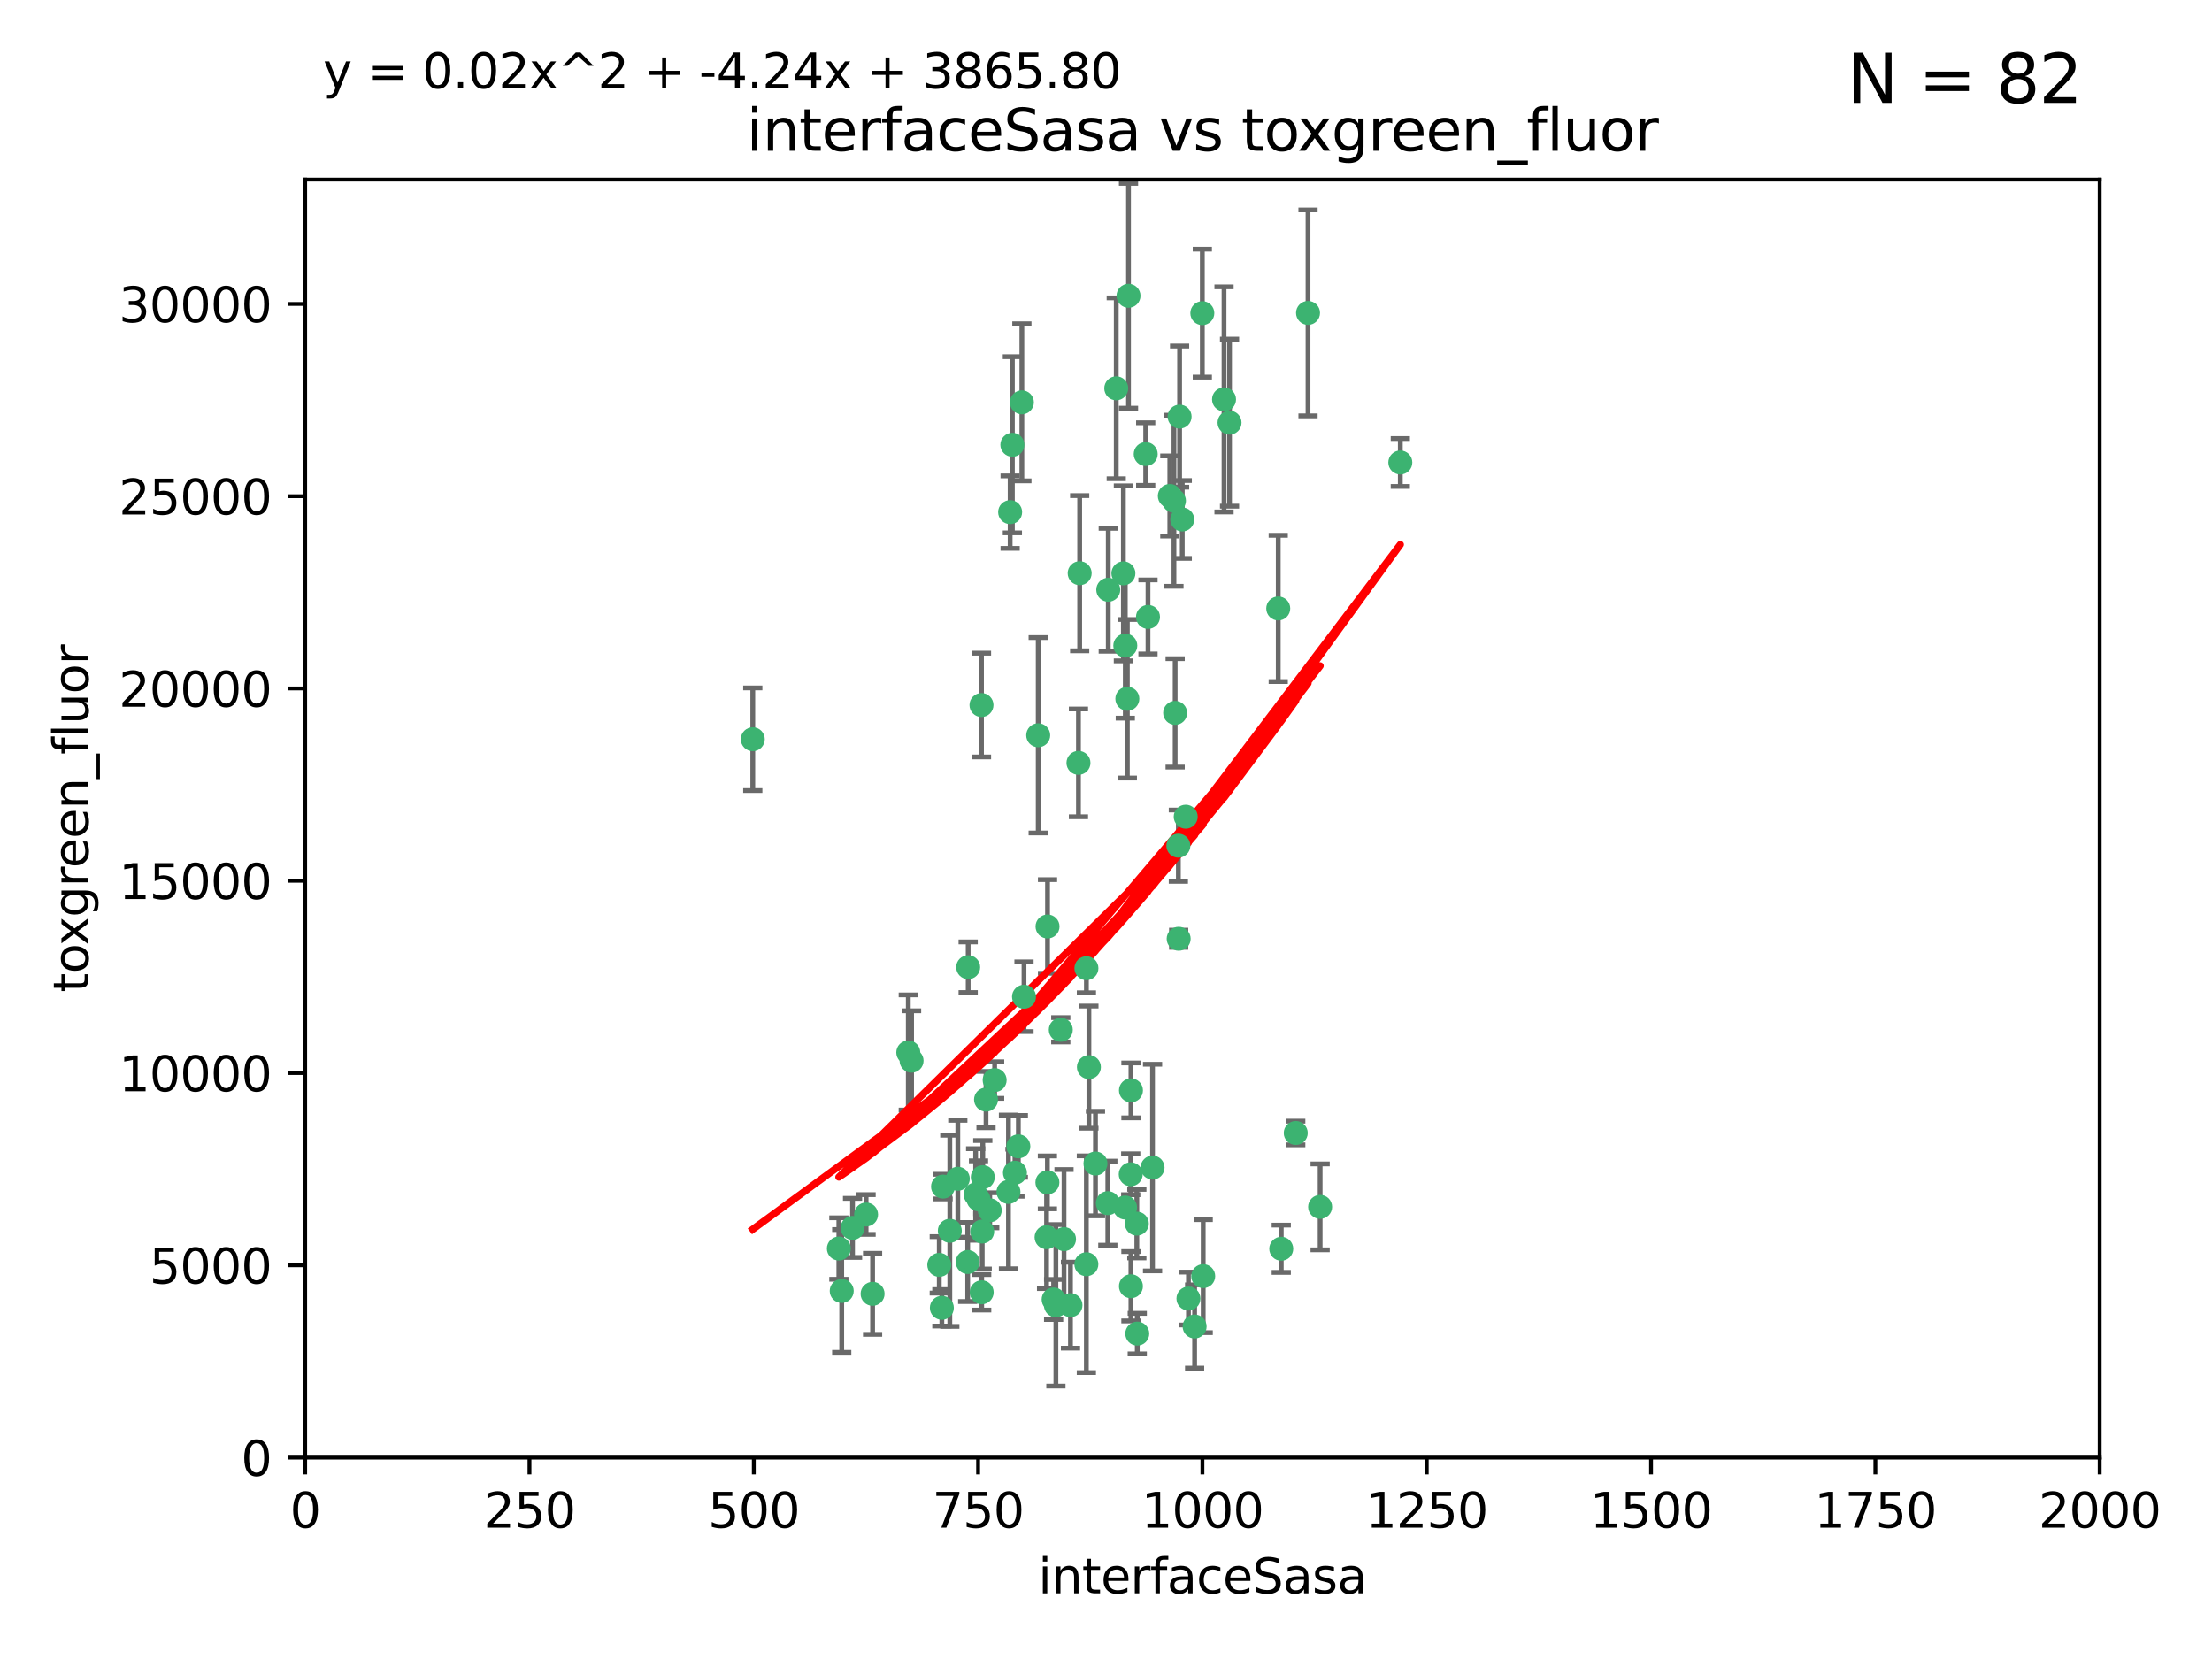 <?xml version="1.0" encoding="utf-8" standalone="no"?>
<!DOCTYPE svg PUBLIC "-//W3C//DTD SVG 1.1//EN"
  "http://www.w3.org/Graphics/SVG/1.1/DTD/svg11.dtd">
<svg xmlns:xlink="http://www.w3.org/1999/xlink" width="460.8pt" height="345.6pt" viewBox="0 0 460.8 345.6" xmlns="http://www.w3.org/2000/svg" version="1.1">
 <defs>
  <style type="text/css">*{stroke-linejoin: round; stroke-linecap: butt}</style>
 </defs>
 <g id="figure_1">
  <g id="patch_1">
   <path d="M 0 345.6 
L 460.8 345.6 
L 460.8 0 
L 0 0 
z
" style="fill: #ffffff"/>
  </g>
  <g id="axes_1">
   <g id="patch_2">
    <path d="M 63.571 303.64 
L 437.4 303.64 
L 437.4 37.411 
L 63.571 37.411 
z
" style="fill: #ffffff"/>
   </g>
   <g id="PathCollection_1">
    <defs>
     <path id="m6bcd0a2fab" d="M 0 1.118 
C 0.297 1.118 0.581 1 0.791 0.791 
C 1 0.581 1.118 0.297 1.118 0 
C 1.118 -0.297 1 -0.581 0.791 -0.791 
C 0.581 -1 0.297 -1.118 0 -1.118 
C -0.297 -1.118 -0.581 -1 -0.791 -0.791 
C -1 -0.581 -1.118 -0.297 -1.118 0 
C -1.118 0.297 -1 0.581 -0.791 0.791 
C -0.581 1 -0.297 1.118 0 1.118 
z
" style="stroke: #3cb371"/>
    </defs>
    <g clip-path="url(#p4f5aa362c5)">
     <use xlink:href="#m6bcd0a2fab" x="243.693" y="103.319" style="fill: #3cb371; stroke: #3cb371"/>
     <use xlink:href="#m6bcd0a2fab" x="272.484" y="65.184" style="fill: #3cb371; stroke: #3cb371"/>
     <use xlink:href="#m6bcd0a2fab" x="234.418" y="134.491" style="fill: #3cb371; stroke: #3cb371"/>
     <use xlink:href="#m6bcd0a2fab" x="266.28" y="126.749" style="fill: #3cb371; stroke: #3cb371"/>
     <use xlink:href="#m6bcd0a2fab" x="254.987" y="83.201" style="fill: #3cb371; stroke: #3cb371"/>
     <use xlink:href="#m6bcd0a2fab" x="174.75" y="260.094" style="fill: #3cb371; stroke: #3cb371"/>
     <use xlink:href="#m6bcd0a2fab" x="212.875" y="83.811" style="fill: #3cb371; stroke: #3cb371"/>
     <use xlink:href="#m6bcd0a2fab" x="230.869" y="122.859" style="fill: #3cb371; stroke: #3cb371"/>
     <use xlink:href="#m6bcd0a2fab" x="246.284" y="108.214" style="fill: #3cb371; stroke: #3cb371"/>
     <use xlink:href="#m6bcd0a2fab" x="244.553" y="104.315" style="fill: #3cb371; stroke: #3cb371"/>
     <use xlink:href="#m6bcd0a2fab" x="235.088" y="61.614" style="fill: #3cb371; stroke: #3cb371"/>
     <use xlink:href="#m6bcd0a2fab" x="256.134" y="88.045" style="fill: #3cb371; stroke: #3cb371"/>
     <use xlink:href="#m6bcd0a2fab" x="232.534" y="80.887" style="fill: #3cb371; stroke: #3cb371"/>
     <use xlink:href="#m6bcd0a2fab" x="234.02" y="119.44" style="fill: #3cb371; stroke: #3cb371"/>
     <use xlink:href="#m6bcd0a2fab" x="238.669" y="94.593" style="fill: #3cb371; stroke: #3cb371"/>
     <use xlink:href="#m6bcd0a2fab" x="210.43" y="106.684" style="fill: #3cb371; stroke: #3cb371"/>
     <use xlink:href="#m6bcd0a2fab" x="226.319" y="201.695" style="fill: #3cb371; stroke: #3cb371"/>
     <use xlink:href="#m6bcd0a2fab" x="245.731" y="86.787" style="fill: #3cb371; stroke: #3cb371"/>
     <use xlink:href="#m6bcd0a2fab" x="266.908" y="260.14" style="fill: #3cb371; stroke: #3cb371"/>
     <use xlink:href="#m6bcd0a2fab" x="269.927" y="236.024" style="fill: #3cb371; stroke: #3cb371"/>
     <use xlink:href="#m6bcd0a2fab" x="240.095" y="243.228" style="fill: #3cb371; stroke: #3cb371"/>
     <use xlink:href="#m6bcd0a2fab" x="291.711" y="96.341" style="fill: #3cb371; stroke: #3cb371"/>
     <use xlink:href="#m6bcd0a2fab" x="224.916" y="119.409" style="fill: #3cb371; stroke: #3cb371"/>
     <use xlink:href="#m6bcd0a2fab" x="250.465" y="65.233" style="fill: #3cb371; stroke: #3cb371"/>
     <use xlink:href="#m6bcd0a2fab" x="204.462" y="146.874" style="fill: #3cb371; stroke: #3cb371"/>
     <use xlink:href="#m6bcd0a2fab" x="201.688" y="201.487" style="fill: #3cb371; stroke: #3cb371"/>
     <use xlink:href="#m6bcd0a2fab" x="204.731" y="245.224" style="fill: #3cb371; stroke: #3cb371"/>
     <use xlink:href="#m6bcd0a2fab" x="228.204" y="242.388" style="fill: #3cb371; stroke: #3cb371"/>
     <use xlink:href="#m6bcd0a2fab" x="226.837" y="222.299" style="fill: #3cb371; stroke: #3cb371"/>
     <use xlink:href="#m6bcd0a2fab" x="236.82" y="254.906" style="fill: #3cb371; stroke: #3cb371"/>
     <use xlink:href="#m6bcd0a2fab" x="224.662" y="158.921" style="fill: #3cb371; stroke: #3cb371"/>
     <use xlink:href="#m6bcd0a2fab" x="204.503" y="269.209" style="fill: #3cb371; stroke: #3cb371"/>
     <use xlink:href="#m6bcd0a2fab" x="275.007" y="251.417" style="fill: #3cb371; stroke: #3cb371"/>
     <use xlink:href="#m6bcd0a2fab" x="234.375" y="251.547" style="fill: #3cb371; stroke: #3cb371"/>
     <use xlink:href="#m6bcd0a2fab" x="221.654" y="258.133" style="fill: #3cb371; stroke: #3cb371"/>
     <use xlink:href="#m6bcd0a2fab" x="212.14" y="238.808" style="fill: #3cb371; stroke: #3cb371"/>
     <use xlink:href="#m6bcd0a2fab" x="195.666" y="263.497" style="fill: #3cb371; stroke: #3cb371"/>
     <use xlink:href="#m6bcd0a2fab" x="245.473" y="176.169" style="fill: #3cb371; stroke: #3cb371"/>
     <use xlink:href="#m6bcd0a2fab" x="235.596" y="227.152" style="fill: #3cb371; stroke: #3cb371"/>
     <use xlink:href="#m6bcd0a2fab" x="218.219" y="193.002" style="fill: #3cb371; stroke: #3cb371"/>
     <use xlink:href="#m6bcd0a2fab" x="247.573" y="270.514" style="fill: #3cb371; stroke: #3cb371"/>
     <use xlink:href="#m6bcd0a2fab" x="230.779" y="250.642" style="fill: #3cb371; stroke: #3cb371"/>
     <use xlink:href="#m6bcd0a2fab" x="210.08" y="248.301" style="fill: #3cb371; stroke: #3cb371"/>
     <use xlink:href="#m6bcd0a2fab" x="235.59" y="267.951" style="fill: #3cb371; stroke: #3cb371"/>
     <use xlink:href="#m6bcd0a2fab" x="201.587" y="262.903" style="fill: #3cb371; stroke: #3cb371"/>
     <use xlink:href="#m6bcd0a2fab" x="239.146" y="128.518" style="fill: #3cb371; stroke: #3cb371"/>
     <use xlink:href="#m6bcd0a2fab" x="236.912" y="277.818" style="fill: #3cb371; stroke: #3cb371"/>
     <use xlink:href="#m6bcd0a2fab" x="203.841" y="249.837" style="fill: #3cb371; stroke: #3cb371"/>
     <use xlink:href="#m6bcd0a2fab" x="219.488" y="270.703" style="fill: #3cb371; stroke: #3cb371"/>
     <use xlink:href="#m6bcd0a2fab" x="196.206" y="272.443" style="fill: #3cb371; stroke: #3cb371"/>
     <use xlink:href="#m6bcd0a2fab" x="189.211" y="219.251" style="fill: #3cb371; stroke: #3cb371"/>
     <use xlink:href="#m6bcd0a2fab" x="226.308" y="263.364" style="fill: #3cb371; stroke: #3cb371"/>
     <use xlink:href="#m6bcd0a2fab" x="244.803" y="148.507" style="fill: #3cb371; stroke: #3cb371"/>
     <use xlink:href="#m6bcd0a2fab" x="203.241" y="248.836" style="fill: #3cb371; stroke: #3cb371"/>
     <use xlink:href="#m6bcd0a2fab" x="216.278" y="153.171" style="fill: #3cb371; stroke: #3cb371"/>
     <use xlink:href="#m6bcd0a2fab" x="245.536" y="195.558" style="fill: #3cb371; stroke: #3cb371"/>
     <use xlink:href="#m6bcd0a2fab" x="206.181" y="252.131" style="fill: #3cb371; stroke: #3cb371"/>
     <use xlink:href="#m6bcd0a2fab" x="248.859" y="276.333" style="fill: #3cb371; stroke: #3cb371"/>
     <use xlink:href="#m6bcd0a2fab" x="220.981" y="214.524" style="fill: #3cb371; stroke: #3cb371"/>
     <use xlink:href="#m6bcd0a2fab" x="250.648" y="265.846" style="fill: #3cb371; stroke: #3cb371"/>
     <use xlink:href="#m6bcd0a2fab" x="213.318" y="207.64" style="fill: #3cb371; stroke: #3cb371"/>
     <use xlink:href="#m6bcd0a2fab" x="204.611" y="256.552" style="fill: #3cb371; stroke: #3cb371"/>
     <use xlink:href="#m6bcd0a2fab" x="196.452" y="247.192" style="fill: #3cb371; stroke: #3cb371"/>
     <use xlink:href="#m6bcd0a2fab" x="218.192" y="246.317" style="fill: #3cb371; stroke: #3cb371"/>
     <use xlink:href="#m6bcd0a2fab" x="247.005" y="170.133" style="fill: #3cb371; stroke: #3cb371"/>
     <use xlink:href="#m6bcd0a2fab" x="219.963" y="271.92" style="fill: #3cb371; stroke: #3cb371"/>
     <use xlink:href="#m6bcd0a2fab" x="177.602" y="255.796" style="fill: #3cb371; stroke: #3cb371"/>
     <use xlink:href="#m6bcd0a2fab" x="189.899" y="220.964" style="fill: #3cb371; stroke: #3cb371"/>
     <use xlink:href="#m6bcd0a2fab" x="175.346" y="268.93" style="fill: #3cb371; stroke: #3cb371"/>
     <use xlink:href="#m6bcd0a2fab" x="180.421" y="253.008" style="fill: #3cb371; stroke: #3cb371"/>
     <use xlink:href="#m6bcd0a2fab" x="197.864" y="256.398" style="fill: #3cb371; stroke: #3cb371"/>
     <use xlink:href="#m6bcd0a2fab" x="205.407" y="229.064" style="fill: #3cb371; stroke: #3cb371"/>
     <use xlink:href="#m6bcd0a2fab" x="234.846" y="145.567" style="fill: #3cb371; stroke: #3cb371"/>
     <use xlink:href="#m6bcd0a2fab" x="210.895" y="92.655" style="fill: #3cb371; stroke: #3cb371"/>
     <use xlink:href="#m6bcd0a2fab" x="223" y="271.892" style="fill: #3cb371; stroke: #3cb371"/>
     <use xlink:href="#m6bcd0a2fab" x="218.019" y="257.738" style="fill: #3cb371; stroke: #3cb371"/>
     <use xlink:href="#m6bcd0a2fab" x="211.432" y="244.305" style="fill: #3cb371; stroke: #3cb371"/>
     <use xlink:href="#m6bcd0a2fab" x="199.529" y="245.561" style="fill: #3cb371; stroke: #3cb371"/>
     <use xlink:href="#m6bcd0a2fab" x="235.549" y="244.625" style="fill: #3cb371; stroke: #3cb371"/>
     <use xlink:href="#m6bcd0a2fab" x="181.778" y="269.529" style="fill: #3cb371; stroke: #3cb371"/>
     <use xlink:href="#m6bcd0a2fab" x="207.202" y="225.004" style="fill: #3cb371; stroke: #3cb371"/>
     <use xlink:href="#m6bcd0a2fab" x="156.817" y="153.996" style="fill: #3cb371; stroke: #3cb371"/>
    </g>
   </g>
   <g id="matplotlib.axis_1">
    <g id="xtick_1">
     <g id="line2d_1">
      <defs>
       <path id="m3b814e7a5f" d="M 0 0 
L 0 3.5 
" style="stroke: #000000; stroke-width: 0.8"/>
      </defs>
      <g>
       <use xlink:href="#m3b814e7a5f" x="63.571" y="303.64" style="stroke: #000000; stroke-width: 0.8"/>
      </g>
     </g>
     <g id="text_1">
      <!-- 0 -->
      <g transform="translate(60.39 318.238)scale(0.1 -0.1)">
       <defs>
        <path id="DejaVuSans-30" d="M 2034 4250 
Q 1547 4250 1301 3770 
Q 1056 3291 1056 2328 
Q 1056 1369 1301 889 
Q 1547 409 2034 409 
Q 2525 409 2770 889 
Q 3016 1369 3016 2328 
Q 3016 3291 2770 3770 
Q 2525 4250 2034 4250 
z
M 2034 4750 
Q 2819 4750 3233 4129 
Q 3647 3509 3647 2328 
Q 3647 1150 3233 529 
Q 2819 -91 2034 -91 
Q 1250 -91 836 529 
Q 422 1150 422 2328 
Q 422 3509 836 4129 
Q 1250 4750 2034 4750 
z
" transform="scale(0.016)"/>
       </defs>
       <use xlink:href="#DejaVuSans-30"/>
      </g>
     </g>
    </g>
    <g id="xtick_2">
     <g id="line2d_2">
      <g>
       <use xlink:href="#m3b814e7a5f" x="110.3" y="303.64" style="stroke: #000000; stroke-width: 0.8"/>
      </g>
     </g>
     <g id="text_2">
      <!-- 250 -->
      <g transform="translate(100.756 318.238)scale(0.1 -0.1)">
       <defs>
        <path id="DejaVuSans-32" d="M 1228 531 
L 3431 531 
L 3431 0 
L 469 0 
L 469 531 
Q 828 903 1448 1529 
Q 2069 2156 2228 2338 
Q 2531 2678 2651 2914 
Q 2772 3150 2772 3378 
Q 2772 3750 2511 3984 
Q 2250 4219 1831 4219 
Q 1534 4219 1204 4116 
Q 875 4013 500 3803 
L 500 4441 
Q 881 4594 1212 4672 
Q 1544 4750 1819 4750 
Q 2544 4750 2975 4387 
Q 3406 4025 3406 3419 
Q 3406 3131 3298 2873 
Q 3191 2616 2906 2266 
Q 2828 2175 2409 1742 
Q 1991 1309 1228 531 
z
" transform="scale(0.016)"/>
        <path id="DejaVuSans-35" d="M 691 4666 
L 3169 4666 
L 3169 4134 
L 1269 4134 
L 1269 2991 
Q 1406 3038 1543 3061 
Q 1681 3084 1819 3084 
Q 2600 3084 3056 2656 
Q 3513 2228 3513 1497 
Q 3513 744 3044 326 
Q 2575 -91 1722 -91 
Q 1428 -91 1123 -41 
Q 819 9 494 109 
L 494 744 
Q 775 591 1075 516 
Q 1375 441 1709 441 
Q 2250 441 2565 725 
Q 2881 1009 2881 1497 
Q 2881 1984 2565 2268 
Q 2250 2553 1709 2553 
Q 1456 2553 1204 2497 
Q 953 2441 691 2322 
L 691 4666 
z
" transform="scale(0.016)"/>
       </defs>
       <use xlink:href="#DejaVuSans-32"/>
       <use xlink:href="#DejaVuSans-35" x="63.623"/>
       <use xlink:href="#DejaVuSans-30" x="127.246"/>
      </g>
     </g>
    </g>
    <g id="xtick_3">
     <g id="line2d_3">
      <g>
       <use xlink:href="#m3b814e7a5f" x="157.028" y="303.64" style="stroke: #000000; stroke-width: 0.8"/>
      </g>
     </g>
     <g id="text_3">
      <!-- 500 -->
      <g transform="translate(147.485 318.238)scale(0.1 -0.1)">
       <use xlink:href="#DejaVuSans-35"/>
       <use xlink:href="#DejaVuSans-30" x="63.623"/>
       <use xlink:href="#DejaVuSans-30" x="127.246"/>
      </g>
     </g>
    </g>
    <g id="xtick_4">
     <g id="line2d_4">
      <g>
       <use xlink:href="#m3b814e7a5f" x="203.757" y="303.64" style="stroke: #000000; stroke-width: 0.8"/>
      </g>
     </g>
     <g id="text_4">
      <!-- 750 -->
      <g transform="translate(194.213 318.238)scale(0.1 -0.1)">
       <defs>
        <path id="DejaVuSans-37" d="M 525 4666 
L 3525 4666 
L 3525 4397 
L 1831 0 
L 1172 0 
L 2766 4134 
L 525 4134 
L 525 4666 
z
" transform="scale(0.016)"/>
       </defs>
       <use xlink:href="#DejaVuSans-37"/>
       <use xlink:href="#DejaVuSans-35" x="63.623"/>
       <use xlink:href="#DejaVuSans-30" x="127.246"/>
      </g>
     </g>
    </g>
    <g id="xtick_5">
     <g id="line2d_5">
      <g>
       <use xlink:href="#m3b814e7a5f" x="250.486" y="303.64" style="stroke: #000000; stroke-width: 0.8"/>
      </g>
     </g>
     <g id="text_5">
      <!-- 1000 -->
      <g transform="translate(237.761 318.238)scale(0.1 -0.1)">
       <defs>
        <path id="DejaVuSans-31" d="M 794 531 
L 1825 531 
L 1825 4091 
L 703 3866 
L 703 4441 
L 1819 4666 
L 2450 4666 
L 2450 531 
L 3481 531 
L 3481 0 
L 794 0 
L 794 531 
z
" transform="scale(0.016)"/>
       </defs>
       <use xlink:href="#DejaVuSans-31"/>
       <use xlink:href="#DejaVuSans-30" x="63.623"/>
       <use xlink:href="#DejaVuSans-30" x="127.246"/>
       <use xlink:href="#DejaVuSans-30" x="190.869"/>
      </g>
     </g>
    </g>
    <g id="xtick_6">
     <g id="line2d_6">
      <g>
       <use xlink:href="#m3b814e7a5f" x="297.214" y="303.64" style="stroke: #000000; stroke-width: 0.8"/>
      </g>
     </g>
     <g id="text_6">
      <!-- 1250 -->
      <g transform="translate(284.489 318.238)scale(0.1 -0.1)">
       <use xlink:href="#DejaVuSans-31"/>
       <use xlink:href="#DejaVuSans-32" x="63.623"/>
       <use xlink:href="#DejaVuSans-35" x="127.246"/>
       <use xlink:href="#DejaVuSans-30" x="190.869"/>
      </g>
     </g>
    </g>
    <g id="xtick_7">
     <g id="line2d_7">
      <g>
       <use xlink:href="#m3b814e7a5f" x="343.943" y="303.64" style="stroke: #000000; stroke-width: 0.8"/>
      </g>
     </g>
     <g id="text_7">
      <!-- 1500 -->
      <g transform="translate(331.218 318.238)scale(0.1 -0.1)">
       <use xlink:href="#DejaVuSans-31"/>
       <use xlink:href="#DejaVuSans-35" x="63.623"/>
       <use xlink:href="#DejaVuSans-30" x="127.246"/>
       <use xlink:href="#DejaVuSans-30" x="190.869"/>
      </g>
     </g>
    </g>
    <g id="xtick_8">
     <g id="line2d_8">
      <g>
       <use xlink:href="#m3b814e7a5f" x="390.671" y="303.64" style="stroke: #000000; stroke-width: 0.8"/>
      </g>
     </g>
     <g id="text_8">
      <!-- 1750 -->
      <g transform="translate(377.946 318.238)scale(0.1 -0.1)">
       <use xlink:href="#DejaVuSans-31"/>
       <use xlink:href="#DejaVuSans-37" x="63.623"/>
       <use xlink:href="#DejaVuSans-35" x="127.246"/>
       <use xlink:href="#DejaVuSans-30" x="190.869"/>
      </g>
     </g>
    </g>
    <g id="xtick_9">
     <g id="line2d_9">
      <g>
       <use xlink:href="#m3b814e7a5f" x="437.4" y="303.64" style="stroke: #000000; stroke-width: 0.8"/>
      </g>
     </g>
     <g id="text_9">
      <!-- 2000 -->
      <g transform="translate(424.675 318.238)scale(0.1 -0.1)">
       <use xlink:href="#DejaVuSans-32"/>
       <use xlink:href="#DejaVuSans-30" x="63.623"/>
       <use xlink:href="#DejaVuSans-30" x="127.246"/>
       <use xlink:href="#DejaVuSans-30" x="190.869"/>
      </g>
     </g>
    </g>
    <g id="text_10">
     <!-- interfaceSasa -->
     <g transform="translate(216.279 331.917)scale(0.1 -0.1)">
      <defs>
       <path id="DejaVuSans-69" d="M 603 3500 
L 1178 3500 
L 1178 0 
L 603 0 
L 603 3500 
z
M 603 4863 
L 1178 4863 
L 1178 4134 
L 603 4134 
L 603 4863 
z
" transform="scale(0.016)"/>
       <path id="DejaVuSans-6e" d="M 3513 2113 
L 3513 0 
L 2938 0 
L 2938 2094 
Q 2938 2591 2744 2837 
Q 2550 3084 2163 3084 
Q 1697 3084 1428 2787 
Q 1159 2491 1159 1978 
L 1159 0 
L 581 0 
L 581 3500 
L 1159 3500 
L 1159 2956 
Q 1366 3272 1645 3428 
Q 1925 3584 2291 3584 
Q 2894 3584 3203 3211 
Q 3513 2838 3513 2113 
z
" transform="scale(0.016)"/>
       <path id="DejaVuSans-74" d="M 1172 4494 
L 1172 3500 
L 2356 3500 
L 2356 3053 
L 1172 3053 
L 1172 1153 
Q 1172 725 1289 603 
Q 1406 481 1766 481 
L 2356 481 
L 2356 0 
L 1766 0 
Q 1100 0 847 248 
Q 594 497 594 1153 
L 594 3053 
L 172 3053 
L 172 3500 
L 594 3500 
L 594 4494 
L 1172 4494 
z
" transform="scale(0.016)"/>
       <path id="DejaVuSans-65" d="M 3597 1894 
L 3597 1613 
L 953 1613 
Q 991 1019 1311 708 
Q 1631 397 2203 397 
Q 2534 397 2845 478 
Q 3156 559 3463 722 
L 3463 178 
Q 3153 47 2828 -22 
Q 2503 -91 2169 -91 
Q 1331 -91 842 396 
Q 353 884 353 1716 
Q 353 2575 817 3079 
Q 1281 3584 2069 3584 
Q 2775 3584 3186 3129 
Q 3597 2675 3597 1894 
z
M 3022 2063 
Q 3016 2534 2758 2815 
Q 2500 3097 2075 3097 
Q 1594 3097 1305 2825 
Q 1016 2553 972 2059 
L 3022 2063 
z
" transform="scale(0.016)"/>
       <path id="DejaVuSans-72" d="M 2631 2963 
Q 2534 3019 2420 3045 
Q 2306 3072 2169 3072 
Q 1681 3072 1420 2755 
Q 1159 2438 1159 1844 
L 1159 0 
L 581 0 
L 581 3500 
L 1159 3500 
L 1159 2956 
Q 1341 3275 1631 3429 
Q 1922 3584 2338 3584 
Q 2397 3584 2469 3576 
Q 2541 3569 2628 3553 
L 2631 2963 
z
" transform="scale(0.016)"/>
       <path id="DejaVuSans-66" d="M 2375 4863 
L 2375 4384 
L 1825 4384 
Q 1516 4384 1395 4259 
Q 1275 4134 1275 3809 
L 1275 3500 
L 2222 3500 
L 2222 3053 
L 1275 3053 
L 1275 0 
L 697 0 
L 697 3053 
L 147 3053 
L 147 3500 
L 697 3500 
L 697 3744 
Q 697 4328 969 4595 
Q 1241 4863 1831 4863 
L 2375 4863 
z
" transform="scale(0.016)"/>
       <path id="DejaVuSans-61" d="M 2194 1759 
Q 1497 1759 1228 1600 
Q 959 1441 959 1056 
Q 959 750 1161 570 
Q 1363 391 1709 391 
Q 2188 391 2477 730 
Q 2766 1069 2766 1631 
L 2766 1759 
L 2194 1759 
z
M 3341 1997 
L 3341 0 
L 2766 0 
L 2766 531 
Q 2569 213 2275 61 
Q 1981 -91 1556 -91 
Q 1019 -91 701 211 
Q 384 513 384 1019 
Q 384 1609 779 1909 
Q 1175 2209 1959 2209 
L 2766 2209 
L 2766 2266 
Q 2766 2663 2505 2880 
Q 2244 3097 1772 3097 
Q 1472 3097 1187 3025 
Q 903 2953 641 2809 
L 641 3341 
Q 956 3463 1253 3523 
Q 1550 3584 1831 3584 
Q 2591 3584 2966 3190 
Q 3341 2797 3341 1997 
z
" transform="scale(0.016)"/>
       <path id="DejaVuSans-63" d="M 3122 3366 
L 3122 2828 
Q 2878 2963 2633 3030 
Q 2388 3097 2138 3097 
Q 1578 3097 1268 2742 
Q 959 2388 959 1747 
Q 959 1106 1268 751 
Q 1578 397 2138 397 
Q 2388 397 2633 464 
Q 2878 531 3122 666 
L 3122 134 
Q 2881 22 2623 -34 
Q 2366 -91 2075 -91 
Q 1284 -91 818 406 
Q 353 903 353 1747 
Q 353 2603 823 3093 
Q 1294 3584 2113 3584 
Q 2378 3584 2631 3529 
Q 2884 3475 3122 3366 
z
" transform="scale(0.016)"/>
       <path id="DejaVuSans-53" d="M 3425 4513 
L 3425 3897 
Q 3066 4069 2747 4153 
Q 2428 4238 2131 4238 
Q 1616 4238 1336 4038 
Q 1056 3838 1056 3469 
Q 1056 3159 1242 3001 
Q 1428 2844 1947 2747 
L 2328 2669 
Q 3034 2534 3370 2195 
Q 3706 1856 3706 1288 
Q 3706 609 3251 259 
Q 2797 -91 1919 -91 
Q 1588 -91 1214 -16 
Q 841 59 441 206 
L 441 856 
Q 825 641 1194 531 
Q 1563 422 1919 422 
Q 2459 422 2753 634 
Q 3047 847 3047 1241 
Q 3047 1584 2836 1778 
Q 2625 1972 2144 2069 
L 1759 2144 
Q 1053 2284 737 2584 
Q 422 2884 422 3419 
Q 422 4038 858 4394 
Q 1294 4750 2059 4750 
Q 2388 4750 2728 4690 
Q 3069 4631 3425 4513 
z
" transform="scale(0.016)"/>
       <path id="DejaVuSans-73" d="M 2834 3397 
L 2834 2853 
Q 2591 2978 2328 3040 
Q 2066 3103 1784 3103 
Q 1356 3103 1142 2972 
Q 928 2841 928 2578 
Q 928 2378 1081 2264 
Q 1234 2150 1697 2047 
L 1894 2003 
Q 2506 1872 2764 1633 
Q 3022 1394 3022 966 
Q 3022 478 2636 193 
Q 2250 -91 1575 -91 
Q 1294 -91 989 -36 
Q 684 19 347 128 
L 347 722 
Q 666 556 975 473 
Q 1284 391 1588 391 
Q 1994 391 2212 530 
Q 2431 669 2431 922 
Q 2431 1156 2273 1281 
Q 2116 1406 1581 1522 
L 1381 1569 
Q 847 1681 609 1914 
Q 372 2147 372 2553 
Q 372 3047 722 3315 
Q 1072 3584 1716 3584 
Q 2034 3584 2315 3537 
Q 2597 3491 2834 3397 
z
" transform="scale(0.016)"/>
      </defs>
      <use xlink:href="#DejaVuSans-69"/>
      <use xlink:href="#DejaVuSans-6e" x="27.783"/>
      <use xlink:href="#DejaVuSans-74" x="91.162"/>
      <use xlink:href="#DejaVuSans-65" x="130.371"/>
      <use xlink:href="#DejaVuSans-72" x="191.895"/>
      <use xlink:href="#DejaVuSans-66" x="233.008"/>
      <use xlink:href="#DejaVuSans-61" x="268.213"/>
      <use xlink:href="#DejaVuSans-63" x="329.492"/>
      <use xlink:href="#DejaVuSans-65" x="384.473"/>
      <use xlink:href="#DejaVuSans-53" x="445.996"/>
      <use xlink:href="#DejaVuSans-61" x="509.473"/>
      <use xlink:href="#DejaVuSans-73" x="570.752"/>
      <use xlink:href="#DejaVuSans-61" x="622.852"/>
     </g>
    </g>
   </g>
   <g id="matplotlib.axis_2">
    <g id="ytick_1">
     <g id="line2d_10">
      <defs>
       <path id="m8ea3305254" d="M 0 0 
L -3.5 0 
" style="stroke: #000000; stroke-width: 0.8"/>
      </defs>
      <g>
       <use xlink:href="#m8ea3305254" x="63.571" y="303.64" style="stroke: #000000; stroke-width: 0.8"/>
      </g>
     </g>
     <g id="text_11">
      <!-- 0 -->
      <g transform="translate(50.209 307.439)scale(0.1 -0.1)">
       <use xlink:href="#DejaVuSans-30"/>
      </g>
     </g>
    </g>
    <g id="ytick_2">
     <g id="line2d_11">
      <g>
       <use xlink:href="#m8ea3305254" x="63.571" y="263.586" style="stroke: #000000; stroke-width: 0.8"/>
      </g>
     </g>
     <g id="text_12">
      <!-- 5000 -->
      <g transform="translate(31.121 267.385)scale(0.1 -0.1)">
       <use xlink:href="#DejaVuSans-35"/>
       <use xlink:href="#DejaVuSans-30" x="63.623"/>
       <use xlink:href="#DejaVuSans-30" x="127.246"/>
       <use xlink:href="#DejaVuSans-30" x="190.869"/>
      </g>
     </g>
    </g>
    <g id="ytick_3">
     <g id="line2d_12">
      <g>
       <use xlink:href="#m8ea3305254" x="63.571" y="223.532" style="stroke: #000000; stroke-width: 0.8"/>
      </g>
     </g>
     <g id="text_13">
      <!-- 10000 -->
      <g transform="translate(24.759 227.331)scale(0.1 -0.1)">
       <use xlink:href="#DejaVuSans-31"/>
       <use xlink:href="#DejaVuSans-30" x="63.623"/>
       <use xlink:href="#DejaVuSans-30" x="127.246"/>
       <use xlink:href="#DejaVuSans-30" x="190.869"/>
       <use xlink:href="#DejaVuSans-30" x="254.492"/>
      </g>
     </g>
    </g>
    <g id="ytick_4">
     <g id="line2d_13">
      <g>
       <use xlink:href="#m8ea3305254" x="63.571" y="183.478" style="stroke: #000000; stroke-width: 0.8"/>
      </g>
     </g>
     <g id="text_14">
      <!-- 15000 -->
      <g transform="translate(24.759 187.278)scale(0.1 -0.1)">
       <use xlink:href="#DejaVuSans-31"/>
       <use xlink:href="#DejaVuSans-35" x="63.623"/>
       <use xlink:href="#DejaVuSans-30" x="127.246"/>
       <use xlink:href="#DejaVuSans-30" x="190.869"/>
       <use xlink:href="#DejaVuSans-30" x="254.492"/>
      </g>
     </g>
    </g>
    <g id="ytick_5">
     <g id="line2d_14">
      <g>
       <use xlink:href="#m8ea3305254" x="63.571" y="143.424" style="stroke: #000000; stroke-width: 0.8"/>
      </g>
     </g>
     <g id="text_15">
      <!-- 20000 -->
      <g transform="translate(24.759 147.224)scale(0.1 -0.1)">
       <use xlink:href="#DejaVuSans-32"/>
       <use xlink:href="#DejaVuSans-30" x="63.623"/>
       <use xlink:href="#DejaVuSans-30" x="127.246"/>
       <use xlink:href="#DejaVuSans-30" x="190.869"/>
       <use xlink:href="#DejaVuSans-30" x="254.492"/>
      </g>
     </g>
    </g>
    <g id="ytick_6">
     <g id="line2d_15">
      <g>
       <use xlink:href="#m8ea3305254" x="63.571" y="103.371" style="stroke: #000000; stroke-width: 0.8"/>
      </g>
     </g>
     <g id="text_16">
      <!-- 25000 -->
      <g transform="translate(24.759 107.17)scale(0.1 -0.1)">
       <use xlink:href="#DejaVuSans-32"/>
       <use xlink:href="#DejaVuSans-35" x="63.623"/>
       <use xlink:href="#DejaVuSans-30" x="127.246"/>
       <use xlink:href="#DejaVuSans-30" x="190.869"/>
       <use xlink:href="#DejaVuSans-30" x="254.492"/>
      </g>
     </g>
    </g>
    <g id="ytick_7">
     <g id="line2d_16">
      <g>
       <use xlink:href="#m8ea3305254" x="63.571" y="63.317" style="stroke: #000000; stroke-width: 0.8"/>
      </g>
     </g>
     <g id="text_17">
      <!-- 30000 -->
      <g transform="translate(24.759 67.116)scale(0.1 -0.1)">
       <defs>
        <path id="DejaVuSans-33" d="M 2597 2516 
Q 3050 2419 3304 2112 
Q 3559 1806 3559 1356 
Q 3559 666 3084 287 
Q 2609 -91 1734 -91 
Q 1441 -91 1130 -33 
Q 819 25 488 141 
L 488 750 
Q 750 597 1062 519 
Q 1375 441 1716 441 
Q 2309 441 2620 675 
Q 2931 909 2931 1356 
Q 2931 1769 2642 2001 
Q 2353 2234 1838 2234 
L 1294 2234 
L 1294 2753 
L 1863 2753 
Q 2328 2753 2575 2939 
Q 2822 3125 2822 3475 
Q 2822 3834 2567 4026 
Q 2313 4219 1838 4219 
Q 1578 4219 1281 4162 
Q 984 4106 628 3988 
L 628 4550 
Q 988 4650 1302 4700 
Q 1616 4750 1894 4750 
Q 2613 4750 3031 4423 
Q 3450 4097 3450 3541 
Q 3450 3153 3228 2886 
Q 3006 2619 2597 2516 
z
" transform="scale(0.016)"/>
       </defs>
       <use xlink:href="#DejaVuSans-33"/>
       <use xlink:href="#DejaVuSans-30" x="63.623"/>
       <use xlink:href="#DejaVuSans-30" x="127.246"/>
       <use xlink:href="#DejaVuSans-30" x="190.869"/>
       <use xlink:href="#DejaVuSans-30" x="254.492"/>
      </g>
     </g>
    </g>
    <g id="text_18">
     <!-- toxgreen_fluor -->
     <g transform="translate(18.401 206.72)rotate(-90)scale(0.1 -0.1)">
      <defs>
       <path id="DejaVuSans-6f" d="M 1959 3097 
Q 1497 3097 1228 2736 
Q 959 2375 959 1747 
Q 959 1119 1226 758 
Q 1494 397 1959 397 
Q 2419 397 2687 759 
Q 2956 1122 2956 1747 
Q 2956 2369 2687 2733 
Q 2419 3097 1959 3097 
z
M 1959 3584 
Q 2709 3584 3137 3096 
Q 3566 2609 3566 1747 
Q 3566 888 3137 398 
Q 2709 -91 1959 -91 
Q 1206 -91 779 398 
Q 353 888 353 1747 
Q 353 2609 779 3096 
Q 1206 3584 1959 3584 
z
" transform="scale(0.016)"/>
       <path id="DejaVuSans-78" d="M 3513 3500 
L 2247 1797 
L 3578 0 
L 2900 0 
L 1881 1375 
L 863 0 
L 184 0 
L 1544 1831 
L 300 3500 
L 978 3500 
L 1906 2253 
L 2834 3500 
L 3513 3500 
z
" transform="scale(0.016)"/>
       <path id="DejaVuSans-67" d="M 2906 1791 
Q 2906 2416 2648 2759 
Q 2391 3103 1925 3103 
Q 1463 3103 1205 2759 
Q 947 2416 947 1791 
Q 947 1169 1205 825 
Q 1463 481 1925 481 
Q 2391 481 2648 825 
Q 2906 1169 2906 1791 
z
M 3481 434 
Q 3481 -459 3084 -895 
Q 2688 -1331 1869 -1331 
Q 1566 -1331 1297 -1286 
Q 1028 -1241 775 -1147 
L 775 -588 
Q 1028 -725 1275 -790 
Q 1522 -856 1778 -856 
Q 2344 -856 2625 -561 
Q 2906 -266 2906 331 
L 2906 616 
Q 2728 306 2450 153 
Q 2172 0 1784 0 
Q 1141 0 747 490 
Q 353 981 353 1791 
Q 353 2603 747 3093 
Q 1141 3584 1784 3584 
Q 2172 3584 2450 3431 
Q 2728 3278 2906 2969 
L 2906 3500 
L 3481 3500 
L 3481 434 
z
" transform="scale(0.016)"/>
       <path id="DejaVuSans-5f" d="M 3263 -1063 
L 3263 -1509 
L -63 -1509 
L -63 -1063 
L 3263 -1063 
z
" transform="scale(0.016)"/>
       <path id="DejaVuSans-6c" d="M 603 4863 
L 1178 4863 
L 1178 0 
L 603 0 
L 603 4863 
z
" transform="scale(0.016)"/>
       <path id="DejaVuSans-75" d="M 544 1381 
L 544 3500 
L 1119 3500 
L 1119 1403 
Q 1119 906 1312 657 
Q 1506 409 1894 409 
Q 2359 409 2629 706 
Q 2900 1003 2900 1516 
L 2900 3500 
L 3475 3500 
L 3475 0 
L 2900 0 
L 2900 538 
Q 2691 219 2414 64 
Q 2138 -91 1772 -91 
Q 1169 -91 856 284 
Q 544 659 544 1381 
z
M 1991 3584 
L 1991 3584 
z
" transform="scale(0.016)"/>
      </defs>
      <use xlink:href="#DejaVuSans-74"/>
      <use xlink:href="#DejaVuSans-6f" x="39.209"/>
      <use xlink:href="#DejaVuSans-78" x="97.266"/>
      <use xlink:href="#DejaVuSans-67" x="156.445"/>
      <use xlink:href="#DejaVuSans-72" x="219.922"/>
      <use xlink:href="#DejaVuSans-65" x="258.785"/>
      <use xlink:href="#DejaVuSans-65" x="320.309"/>
      <use xlink:href="#DejaVuSans-6e" x="381.832"/>
      <use xlink:href="#DejaVuSans-5f" x="445.211"/>
      <use xlink:href="#DejaVuSans-66" x="495.211"/>
      <use xlink:href="#DejaVuSans-6c" x="530.416"/>
      <use xlink:href="#DejaVuSans-75" x="558.199"/>
      <use xlink:href="#DejaVuSans-6f" x="621.578"/>
      <use xlink:href="#DejaVuSans-72" x="682.76"/>
     </g>
    </g>
   </g>
   <g id="LineCollection_1">
    <path d="M 243.693 111.662 
L 243.693 94.976 
" clip-path="url(#p4f5aa362c5)" style="fill: none; stroke: #696969"/>
    <path d="M 272.484 86.629 
L 272.484 43.739 
" clip-path="url(#p4f5aa362c5)" style="fill: none; stroke: #696969"/>
    <path d="M 234.418 149.606 
L 234.418 119.375 
" clip-path="url(#p4f5aa362c5)" style="fill: none; stroke: #696969"/>
    <path d="M 266.28 141.983 
L 266.28 111.515 
" clip-path="url(#p4f5aa362c5)" style="fill: none; stroke: #696969"/>
    <path d="M 254.987 106.648 
L 254.987 59.753 
" clip-path="url(#p4f5aa362c5)" style="fill: none; stroke: #696969"/>
    <path d="M 174.75 266.497 
L 174.75 253.692 
" clip-path="url(#p4f5aa362c5)" style="fill: none; stroke: #696969"/>
    <path d="M 212.875 100.173 
L 212.875 67.45 
" clip-path="url(#p4f5aa362c5)" style="fill: none; stroke: #696969"/>
    <path d="M 230.869 135.667 
L 230.869 110.051 
" clip-path="url(#p4f5aa362c5)" style="fill: none; stroke: #696969"/>
    <path d="M 246.284 116.326 
L 246.284 100.101 
" clip-path="url(#p4f5aa362c5)" style="fill: none; stroke: #696969"/>
    <path d="M 244.553 122.133 
L 244.553 86.497 
" clip-path="url(#p4f5aa362c5)" style="fill: none; stroke: #696969"/>
    <path d="M 235.088 85.029 
L 235.088 38.199 
" clip-path="url(#p4f5aa362c5)" style="fill: none; stroke: #696969"/>
    <path d="M 256.134 105.444 
L 256.134 70.646 
" clip-path="url(#p4f5aa362c5)" style="fill: none; stroke: #696969"/>
    <path d="M 232.534 99.727 
L 232.534 62.047 
" clip-path="url(#p4f5aa362c5)" style="fill: none; stroke: #696969"/>
    <path d="M 234.02 137.675 
L 234.02 101.206 
" clip-path="url(#p4f5aa362c5)" style="fill: none; stroke: #696969"/>
    <path d="M 238.669 101.108 
L 238.669 88.078 
" clip-path="url(#p4f5aa362c5)" style="fill: none; stroke: #696969"/>
    <path d="M 210.43 114.235 
L 210.43 99.134 
" clip-path="url(#p4f5aa362c5)" style="fill: none; stroke: #696969"/>
    <path d="M 226.319 206.809 
L 226.319 196.58 
" clip-path="url(#p4f5aa362c5)" style="fill: none; stroke: #696969"/>
    <path d="M 245.731 101.495 
L 245.731 72.08 
" clip-path="url(#p4f5aa362c5)" style="fill: none; stroke: #696969"/>
    <path d="M 266.908 265.065 
L 266.908 255.214 
" clip-path="url(#p4f5aa362c5)" style="fill: none; stroke: #696969"/>
    <path d="M 269.927 238.492 
L 269.927 233.557 
" clip-path="url(#p4f5aa362c5)" style="fill: none; stroke: #696969"/>
    <path d="M 240.095 264.748 
L 240.095 221.708 
" clip-path="url(#p4f5aa362c5)" style="fill: none; stroke: #696969"/>
    <path d="M 291.711 101.329 
L 291.711 91.353 
" clip-path="url(#p4f5aa362c5)" style="fill: none; stroke: #696969"/>
    <path d="M 224.916 135.574 
L 224.916 103.243 
" clip-path="url(#p4f5aa362c5)" style="fill: none; stroke: #696969"/>
    <path d="M 250.465 78.556 
L 250.465 51.911 
" clip-path="url(#p4f5aa362c5)" style="fill: none; stroke: #696969"/>
    <path d="M 204.462 157.684 
L 204.462 136.065 
" clip-path="url(#p4f5aa362c5)" style="fill: none; stroke: #696969"/>
    <path d="M 201.688 206.761 
L 201.688 196.213 
" clip-path="url(#p4f5aa362c5)" style="fill: none; stroke: #696969"/>
    <path d="M 204.731 252.857 
L 204.731 237.591 
" clip-path="url(#p4f5aa362c5)" style="fill: none; stroke: #696969"/>
    <path d="M 228.204 253.279 
L 228.204 231.496 
" clip-path="url(#p4f5aa362c5)" style="fill: none; stroke: #696969"/>
    <path d="M 226.837 235.023 
L 226.837 209.574 
" clip-path="url(#p4f5aa362c5)" style="fill: none; stroke: #696969"/>
    <path d="M 236.82 262.048 
L 236.82 247.764 
" clip-path="url(#p4f5aa362c5)" style="fill: none; stroke: #696969"/>
    <path d="M 224.662 170.147 
L 224.662 147.694 
" clip-path="url(#p4f5aa362c5)" style="fill: none; stroke: #696969"/>
    <path d="M 204.503 272.908 
L 204.503 265.511 
" clip-path="url(#p4f5aa362c5)" style="fill: none; stroke: #696969"/>
    <path d="M 275.007 260.365 
L 275.007 242.469 
" clip-path="url(#p4f5aa362c5)" style="fill: none; stroke: #696969"/>
    <path d="M 234.375 252.228 
L 234.375 250.867 
" clip-path="url(#p4f5aa362c5)" style="fill: none; stroke: #696969"/>
    <path d="M 221.654 272.621 
L 221.654 243.644 
" clip-path="url(#p4f5aa362c5)" style="fill: none; stroke: #696969"/>
    <path d="M 212.14 245.248 
L 212.14 232.369 
" clip-path="url(#p4f5aa362c5)" style="fill: none; stroke: #696969"/>
    <path d="M 195.666 269.377 
L 195.666 257.616 
" clip-path="url(#p4f5aa362c5)" style="fill: none; stroke: #696969"/>
    <path d="M 245.473 183.597 
L 245.473 168.741 
" clip-path="url(#p4f5aa362c5)" style="fill: none; stroke: #696969"/>
    <path d="M 235.596 232.87 
L 235.596 221.434 
" clip-path="url(#p4f5aa362c5)" style="fill: none; stroke: #696969"/>
    <path d="M 218.219 202.754 
L 218.219 183.249 
" clip-path="url(#p4f5aa362c5)" style="fill: none; stroke: #696969"/>
    <path d="M 247.573 276.02 
L 247.573 265.008 
" clip-path="url(#p4f5aa362c5)" style="fill: none; stroke: #696969"/>
    <path d="M 230.779 259.401 
L 230.779 241.882 
" clip-path="url(#p4f5aa362c5)" style="fill: none; stroke: #696969"/>
    <path d="M 210.08 264.31 
L 210.08 232.292 
" clip-path="url(#p4f5aa362c5)" style="fill: none; stroke: #696969"/>
    <path d="M 235.59 275.179 
L 235.59 260.723 
" clip-path="url(#p4f5aa362c5)" style="fill: none; stroke: #696969"/>
    <path d="M 201.587 271.133 
L 201.587 254.673 
" clip-path="url(#p4f5aa362c5)" style="fill: none; stroke: #696969"/>
    <path d="M 239.146 136.228 
L 239.146 120.808 
" clip-path="url(#p4f5aa362c5)" style="fill: none; stroke: #696969"/>
    <path d="M 236.912 282.042 
L 236.912 273.593 
" clip-path="url(#p4f5aa362c5)" style="fill: none; stroke: #696969"/>
    <path d="M 203.841 257.847 
L 203.841 241.828 
" clip-path="url(#p4f5aa362c5)" style="fill: none; stroke: #696969"/>
    <path d="M 219.488 274.871 
L 219.488 266.536 
" clip-path="url(#p4f5aa362c5)" style="fill: none; stroke: #696969"/>
    <path d="M 196.206 276.237 
L 196.206 268.649 
" clip-path="url(#p4f5aa362c5)" style="fill: none; stroke: #696969"/>
    <path d="M 189.211 231.246 
L 189.211 207.255 
" clip-path="url(#p4f5aa362c5)" style="fill: none; stroke: #696969"/>
    <path d="M 226.308 285.938 
L 226.308 240.791 
" clip-path="url(#p4f5aa362c5)" style="fill: none; stroke: #696969"/>
    <path d="M 244.803 159.798 
L 244.803 137.216 
" clip-path="url(#p4f5aa362c5)" style="fill: none; stroke: #696969"/>
    <path d="M 203.241 258.377 
L 203.241 239.295 
" clip-path="url(#p4f5aa362c5)" style="fill: none; stroke: #696969"/>
    <path d="M 216.278 173.526 
L 216.278 132.815 
" clip-path="url(#p4f5aa362c5)" style="fill: none; stroke: #696969"/>
    <path d="M 245.536 197.349 
L 245.536 193.767 
" clip-path="url(#p4f5aa362c5)" style="fill: none; stroke: #696969"/>
    <path d="M 206.181 255.783 
L 206.181 248.48 
" clip-path="url(#p4f5aa362c5)" style="fill: none; stroke: #696969"/>
    <path d="M 248.859 285.006 
L 248.859 267.659 
" clip-path="url(#p4f5aa362c5)" style="fill: none; stroke: #696969"/>
    <path d="M 220.981 217.059 
L 220.981 211.99 
" clip-path="url(#p4f5aa362c5)" style="fill: none; stroke: #696969"/>
    <path d="M 250.648 277.617 
L 250.648 254.074 
" clip-path="url(#p4f5aa362c5)" style="fill: none; stroke: #696969"/>
    <path d="M 213.318 214.898 
L 213.318 200.382 
" clip-path="url(#p4f5aa362c5)" style="fill: none; stroke: #696969"/>
    <path d="M 204.611 264.359 
L 204.611 248.745 
" clip-path="url(#p4f5aa362c5)" style="fill: none; stroke: #696969"/>
    <path d="M 196.452 249.762 
L 196.452 244.622 
" clip-path="url(#p4f5aa362c5)" style="fill: none; stroke: #696969"/>
    <path d="M 218.192 251.825 
L 218.192 240.809 
" clip-path="url(#p4f5aa362c5)" style="fill: none; stroke: #696969"/>
    <path d="M 247.005 170.88 
L 247.005 169.387 
" clip-path="url(#p4f5aa362c5)" style="fill: none; stroke: #696969"/>
    <path d="M 219.963 288.737 
L 219.963 255.103 
" clip-path="url(#p4f5aa362c5)" style="fill: none; stroke: #696969"/>
    <path d="M 177.602 261.947 
L 177.602 249.645 
" clip-path="url(#p4f5aa362c5)" style="fill: none; stroke: #696969"/>
    <path d="M 189.899 231.359 
L 189.899 210.569 
" clip-path="url(#p4f5aa362c5)" style="fill: none; stroke: #696969"/>
    <path d="M 175.346 281.718 
L 175.346 256.142 
" clip-path="url(#p4f5aa362c5)" style="fill: none; stroke: #696969"/>
    <path d="M 180.421 257.147 
L 180.421 248.868 
" clip-path="url(#p4f5aa362c5)" style="fill: none; stroke: #696969"/>
    <path d="M 197.864 276.313 
L 197.864 236.482 
" clip-path="url(#p4f5aa362c5)" style="fill: none; stroke: #696969"/>
    <path d="M 205.407 234.921 
L 205.407 223.207 
" clip-path="url(#p4f5aa362c5)" style="fill: none; stroke: #696969"/>
    <path d="M 234.846 162.081 
L 234.846 129.053 
" clip-path="url(#p4f5aa362c5)" style="fill: none; stroke: #696969"/>
    <path d="M 210.895 111.003 
L 210.895 74.306 
" clip-path="url(#p4f5aa362c5)" style="fill: none; stroke: #696969"/>
    <path d="M 223 280.845 
L 223 262.939 
" clip-path="url(#p4f5aa362c5)" style="fill: none; stroke: #696969"/>
    <path d="M 218.019 268.432 
L 218.019 247.045 
" clip-path="url(#p4f5aa362c5)" style="fill: none; stroke: #696969"/>
    <path d="M 211.432 249.207 
L 211.432 239.402 
" clip-path="url(#p4f5aa362c5)" style="fill: none; stroke: #696969"/>
    <path d="M 199.529 257.737 
L 199.529 233.384 
" clip-path="url(#p4f5aa362c5)" style="fill: none; stroke: #696969"/>
    <path d="M 235.549 248.883 
L 235.549 240.367 
" clip-path="url(#p4f5aa362c5)" style="fill: none; stroke: #696969"/>
    <path d="M 181.778 277.972 
L 181.778 261.086 
" clip-path="url(#p4f5aa362c5)" style="fill: none; stroke: #696969"/>
    <path d="M 207.202 228.81 
L 207.202 221.198 
" clip-path="url(#p4f5aa362c5)" style="fill: none; stroke: #696969"/>
    <path d="M 156.817 164.686 
L 156.817 143.305 
" clip-path="url(#p4f5aa362c5)" style="fill: none; stroke: #696969"/>
   </g>
   <g id="line2d_17">
    <defs>
     <path id="m61f1221b88" d="M 2 0 
L -2 -0 
" style="stroke: #696969"/>
    </defs>
    <g clip-path="url(#p4f5aa362c5)">
     <use xlink:href="#m61f1221b88" x="243.693" y="111.662" style="fill: #696969; stroke: #696969"/>
     <use xlink:href="#m61f1221b88" x="272.484" y="86.629" style="fill: #696969; stroke: #696969"/>
     <use xlink:href="#m61f1221b88" x="234.418" y="149.606" style="fill: #696969; stroke: #696969"/>
     <use xlink:href="#m61f1221b88" x="266.28" y="141.983" style="fill: #696969; stroke: #696969"/>
     <use xlink:href="#m61f1221b88" x="254.987" y="106.648" style="fill: #696969; stroke: #696969"/>
     <use xlink:href="#m61f1221b88" x="174.75" y="266.497" style="fill: #696969; stroke: #696969"/>
     <use xlink:href="#m61f1221b88" x="212.875" y="100.173" style="fill: #696969; stroke: #696969"/>
     <use xlink:href="#m61f1221b88" x="230.869" y="135.667" style="fill: #696969; stroke: #696969"/>
     <use xlink:href="#m61f1221b88" x="246.284" y="116.326" style="fill: #696969; stroke: #696969"/>
     <use xlink:href="#m61f1221b88" x="244.553" y="122.133" style="fill: #696969; stroke: #696969"/>
     <use xlink:href="#m61f1221b88" x="235.088" y="85.029" style="fill: #696969; stroke: #696969"/>
     <use xlink:href="#m61f1221b88" x="256.134" y="105.444" style="fill: #696969; stroke: #696969"/>
     <use xlink:href="#m61f1221b88" x="232.534" y="99.727" style="fill: #696969; stroke: #696969"/>
     <use xlink:href="#m61f1221b88" x="234.02" y="137.675" style="fill: #696969; stroke: #696969"/>
     <use xlink:href="#m61f1221b88" x="238.669" y="101.108" style="fill: #696969; stroke: #696969"/>
     <use xlink:href="#m61f1221b88" x="210.43" y="114.235" style="fill: #696969; stroke: #696969"/>
     <use xlink:href="#m61f1221b88" x="226.319" y="206.809" style="fill: #696969; stroke: #696969"/>
     <use xlink:href="#m61f1221b88" x="245.731" y="101.495" style="fill: #696969; stroke: #696969"/>
     <use xlink:href="#m61f1221b88" x="266.908" y="265.065" style="fill: #696969; stroke: #696969"/>
     <use xlink:href="#m61f1221b88" x="269.927" y="238.492" style="fill: #696969; stroke: #696969"/>
     <use xlink:href="#m61f1221b88" x="240.095" y="264.748" style="fill: #696969; stroke: #696969"/>
     <use xlink:href="#m61f1221b88" x="291.711" y="101.329" style="fill: #696969; stroke: #696969"/>
     <use xlink:href="#m61f1221b88" x="224.916" y="135.574" style="fill: #696969; stroke: #696969"/>
     <use xlink:href="#m61f1221b88" x="250.465" y="78.556" style="fill: #696969; stroke: #696969"/>
     <use xlink:href="#m61f1221b88" x="204.462" y="157.684" style="fill: #696969; stroke: #696969"/>
     <use xlink:href="#m61f1221b88" x="201.688" y="206.761" style="fill: #696969; stroke: #696969"/>
     <use xlink:href="#m61f1221b88" x="204.731" y="252.857" style="fill: #696969; stroke: #696969"/>
     <use xlink:href="#m61f1221b88" x="228.204" y="253.279" style="fill: #696969; stroke: #696969"/>
     <use xlink:href="#m61f1221b88" x="226.837" y="235.023" style="fill: #696969; stroke: #696969"/>
     <use xlink:href="#m61f1221b88" x="236.82" y="262.048" style="fill: #696969; stroke: #696969"/>
     <use xlink:href="#m61f1221b88" x="224.662" y="170.147" style="fill: #696969; stroke: #696969"/>
     <use xlink:href="#m61f1221b88" x="204.503" y="272.908" style="fill: #696969; stroke: #696969"/>
     <use xlink:href="#m61f1221b88" x="275.007" y="260.365" style="fill: #696969; stroke: #696969"/>
     <use xlink:href="#m61f1221b88" x="234.375" y="252.228" style="fill: #696969; stroke: #696969"/>
     <use xlink:href="#m61f1221b88" x="221.654" y="272.621" style="fill: #696969; stroke: #696969"/>
     <use xlink:href="#m61f1221b88" x="212.14" y="245.248" style="fill: #696969; stroke: #696969"/>
     <use xlink:href="#m61f1221b88" x="195.666" y="269.377" style="fill: #696969; stroke: #696969"/>
     <use xlink:href="#m61f1221b88" x="245.473" y="183.597" style="fill: #696969; stroke: #696969"/>
     <use xlink:href="#m61f1221b88" x="235.596" y="232.87" style="fill: #696969; stroke: #696969"/>
     <use xlink:href="#m61f1221b88" x="218.219" y="202.754" style="fill: #696969; stroke: #696969"/>
     <use xlink:href="#m61f1221b88" x="247.573" y="276.02" style="fill: #696969; stroke: #696969"/>
     <use xlink:href="#m61f1221b88" x="230.779" y="259.401" style="fill: #696969; stroke: #696969"/>
     <use xlink:href="#m61f1221b88" x="210.08" y="264.31" style="fill: #696969; stroke: #696969"/>
     <use xlink:href="#m61f1221b88" x="235.59" y="275.179" style="fill: #696969; stroke: #696969"/>
     <use xlink:href="#m61f1221b88" x="201.587" y="271.133" style="fill: #696969; stroke: #696969"/>
     <use xlink:href="#m61f1221b88" x="239.146" y="136.228" style="fill: #696969; stroke: #696969"/>
     <use xlink:href="#m61f1221b88" x="236.912" y="282.042" style="fill: #696969; stroke: #696969"/>
     <use xlink:href="#m61f1221b88" x="203.841" y="257.847" style="fill: #696969; stroke: #696969"/>
     <use xlink:href="#m61f1221b88" x="219.488" y="274.871" style="fill: #696969; stroke: #696969"/>
     <use xlink:href="#m61f1221b88" x="196.206" y="276.237" style="fill: #696969; stroke: #696969"/>
     <use xlink:href="#m61f1221b88" x="189.211" y="231.246" style="fill: #696969; stroke: #696969"/>
     <use xlink:href="#m61f1221b88" x="226.308" y="285.938" style="fill: #696969; stroke: #696969"/>
     <use xlink:href="#m61f1221b88" x="244.803" y="159.798" style="fill: #696969; stroke: #696969"/>
     <use xlink:href="#m61f1221b88" x="203.241" y="258.377" style="fill: #696969; stroke: #696969"/>
     <use xlink:href="#m61f1221b88" x="216.278" y="173.526" style="fill: #696969; stroke: #696969"/>
     <use xlink:href="#m61f1221b88" x="245.536" y="197.349" style="fill: #696969; stroke: #696969"/>
     <use xlink:href="#m61f1221b88" x="206.181" y="255.783" style="fill: #696969; stroke: #696969"/>
     <use xlink:href="#m61f1221b88" x="248.859" y="285.006" style="fill: #696969; stroke: #696969"/>
     <use xlink:href="#m61f1221b88" x="220.981" y="217.059" style="fill: #696969; stroke: #696969"/>
     <use xlink:href="#m61f1221b88" x="250.648" y="277.617" style="fill: #696969; stroke: #696969"/>
     <use xlink:href="#m61f1221b88" x="213.318" y="214.898" style="fill: #696969; stroke: #696969"/>
     <use xlink:href="#m61f1221b88" x="204.611" y="264.359" style="fill: #696969; stroke: #696969"/>
     <use xlink:href="#m61f1221b88" x="196.452" y="249.762" style="fill: #696969; stroke: #696969"/>
     <use xlink:href="#m61f1221b88" x="218.192" y="251.825" style="fill: #696969; stroke: #696969"/>
     <use xlink:href="#m61f1221b88" x="247.005" y="170.88" style="fill: #696969; stroke: #696969"/>
     <use xlink:href="#m61f1221b88" x="219.963" y="288.737" style="fill: #696969; stroke: #696969"/>
     <use xlink:href="#m61f1221b88" x="177.602" y="261.947" style="fill: #696969; stroke: #696969"/>
     <use xlink:href="#m61f1221b88" x="189.899" y="231.359" style="fill: #696969; stroke: #696969"/>
     <use xlink:href="#m61f1221b88" x="175.346" y="281.718" style="fill: #696969; stroke: #696969"/>
     <use xlink:href="#m61f1221b88" x="180.421" y="257.147" style="fill: #696969; stroke: #696969"/>
     <use xlink:href="#m61f1221b88" x="197.864" y="276.313" style="fill: #696969; stroke: #696969"/>
     <use xlink:href="#m61f1221b88" x="205.407" y="234.921" style="fill: #696969; stroke: #696969"/>
     <use xlink:href="#m61f1221b88" x="234.846" y="162.081" style="fill: #696969; stroke: #696969"/>
     <use xlink:href="#m61f1221b88" x="210.895" y="111.003" style="fill: #696969; stroke: #696969"/>
     <use xlink:href="#m61f1221b88" x="223" y="280.845" style="fill: #696969; stroke: #696969"/>
     <use xlink:href="#m61f1221b88" x="218.019" y="268.432" style="fill: #696969; stroke: #696969"/>
     <use xlink:href="#m61f1221b88" x="211.432" y="249.207" style="fill: #696969; stroke: #696969"/>
     <use xlink:href="#m61f1221b88" x="199.529" y="257.737" style="fill: #696969; stroke: #696969"/>
     <use xlink:href="#m61f1221b88" x="235.549" y="248.883" style="fill: #696969; stroke: #696969"/>
     <use xlink:href="#m61f1221b88" x="181.778" y="277.972" style="fill: #696969; stroke: #696969"/>
     <use xlink:href="#m61f1221b88" x="207.202" y="228.81" style="fill: #696969; stroke: #696969"/>
     <use xlink:href="#m61f1221b88" x="156.817" y="164.686" style="fill: #696969; stroke: #696969"/>
    </g>
   </g>
   <g id="line2d_18">
    <g clip-path="url(#p4f5aa362c5)">
     <use xlink:href="#m61f1221b88" x="243.693" y="94.976" style="fill: #696969; stroke: #696969"/>
     <use xlink:href="#m61f1221b88" x="272.484" y="43.739" style="fill: #696969; stroke: #696969"/>
     <use xlink:href="#m61f1221b88" x="234.418" y="119.375" style="fill: #696969; stroke: #696969"/>
     <use xlink:href="#m61f1221b88" x="266.28" y="111.515" style="fill: #696969; stroke: #696969"/>
     <use xlink:href="#m61f1221b88" x="254.987" y="59.753" style="fill: #696969; stroke: #696969"/>
     <use xlink:href="#m61f1221b88" x="174.75" y="253.692" style="fill: #696969; stroke: #696969"/>
     <use xlink:href="#m61f1221b88" x="212.875" y="67.45" style="fill: #696969; stroke: #696969"/>
     <use xlink:href="#m61f1221b88" x="230.869" y="110.051" style="fill: #696969; stroke: #696969"/>
     <use xlink:href="#m61f1221b88" x="246.284" y="100.101" style="fill: #696969; stroke: #696969"/>
     <use xlink:href="#m61f1221b88" x="244.553" y="86.497" style="fill: #696969; stroke: #696969"/>
     <use xlink:href="#m61f1221b88" x="235.088" y="38.199" style="fill: #696969; stroke: #696969"/>
     <use xlink:href="#m61f1221b88" x="256.134" y="70.646" style="fill: #696969; stroke: #696969"/>
     <use xlink:href="#m61f1221b88" x="232.534" y="62.047" style="fill: #696969; stroke: #696969"/>
     <use xlink:href="#m61f1221b88" x="234.02" y="101.206" style="fill: #696969; stroke: #696969"/>
     <use xlink:href="#m61f1221b88" x="238.669" y="88.078" style="fill: #696969; stroke: #696969"/>
     <use xlink:href="#m61f1221b88" x="210.43" y="99.134" style="fill: #696969; stroke: #696969"/>
     <use xlink:href="#m61f1221b88" x="226.319" y="196.58" style="fill: #696969; stroke: #696969"/>
     <use xlink:href="#m61f1221b88" x="245.731" y="72.08" style="fill: #696969; stroke: #696969"/>
     <use xlink:href="#m61f1221b88" x="266.908" y="255.214" style="fill: #696969; stroke: #696969"/>
     <use xlink:href="#m61f1221b88" x="269.927" y="233.557" style="fill: #696969; stroke: #696969"/>
     <use xlink:href="#m61f1221b88" x="240.095" y="221.708" style="fill: #696969; stroke: #696969"/>
     <use xlink:href="#m61f1221b88" x="291.711" y="91.353" style="fill: #696969; stroke: #696969"/>
     <use xlink:href="#m61f1221b88" x="224.916" y="103.243" style="fill: #696969; stroke: #696969"/>
     <use xlink:href="#m61f1221b88" x="250.465" y="51.911" style="fill: #696969; stroke: #696969"/>
     <use xlink:href="#m61f1221b88" x="204.462" y="136.065" style="fill: #696969; stroke: #696969"/>
     <use xlink:href="#m61f1221b88" x="201.688" y="196.213" style="fill: #696969; stroke: #696969"/>
     <use xlink:href="#m61f1221b88" x="204.731" y="237.591" style="fill: #696969; stroke: #696969"/>
     <use xlink:href="#m61f1221b88" x="228.204" y="231.496" style="fill: #696969; stroke: #696969"/>
     <use xlink:href="#m61f1221b88" x="226.837" y="209.574" style="fill: #696969; stroke: #696969"/>
     <use xlink:href="#m61f1221b88" x="236.82" y="247.764" style="fill: #696969; stroke: #696969"/>
     <use xlink:href="#m61f1221b88" x="224.662" y="147.694" style="fill: #696969; stroke: #696969"/>
     <use xlink:href="#m61f1221b88" x="204.503" y="265.511" style="fill: #696969; stroke: #696969"/>
     <use xlink:href="#m61f1221b88" x="275.007" y="242.469" style="fill: #696969; stroke: #696969"/>
     <use xlink:href="#m61f1221b88" x="234.375" y="250.867" style="fill: #696969; stroke: #696969"/>
     <use xlink:href="#m61f1221b88" x="221.654" y="243.644" style="fill: #696969; stroke: #696969"/>
     <use xlink:href="#m61f1221b88" x="212.14" y="232.369" style="fill: #696969; stroke: #696969"/>
     <use xlink:href="#m61f1221b88" x="195.666" y="257.616" style="fill: #696969; stroke: #696969"/>
     <use xlink:href="#m61f1221b88" x="245.473" y="168.741" style="fill: #696969; stroke: #696969"/>
     <use xlink:href="#m61f1221b88" x="235.596" y="221.434" style="fill: #696969; stroke: #696969"/>
     <use xlink:href="#m61f1221b88" x="218.219" y="183.249" style="fill: #696969; stroke: #696969"/>
     <use xlink:href="#m61f1221b88" x="247.573" y="265.008" style="fill: #696969; stroke: #696969"/>
     <use xlink:href="#m61f1221b88" x="230.779" y="241.882" style="fill: #696969; stroke: #696969"/>
     <use xlink:href="#m61f1221b88" x="210.08" y="232.292" style="fill: #696969; stroke: #696969"/>
     <use xlink:href="#m61f1221b88" x="235.59" y="260.723" style="fill: #696969; stroke: #696969"/>
     <use xlink:href="#m61f1221b88" x="201.587" y="254.673" style="fill: #696969; stroke: #696969"/>
     <use xlink:href="#m61f1221b88" x="239.146" y="120.808" style="fill: #696969; stroke: #696969"/>
     <use xlink:href="#m61f1221b88" x="236.912" y="273.593" style="fill: #696969; stroke: #696969"/>
     <use xlink:href="#m61f1221b88" x="203.841" y="241.828" style="fill: #696969; stroke: #696969"/>
     <use xlink:href="#m61f1221b88" x="219.488" y="266.536" style="fill: #696969; stroke: #696969"/>
     <use xlink:href="#m61f1221b88" x="196.206" y="268.649" style="fill: #696969; stroke: #696969"/>
     <use xlink:href="#m61f1221b88" x="189.211" y="207.255" style="fill: #696969; stroke: #696969"/>
     <use xlink:href="#m61f1221b88" x="226.308" y="240.791" style="fill: #696969; stroke: #696969"/>
     <use xlink:href="#m61f1221b88" x="244.803" y="137.216" style="fill: #696969; stroke: #696969"/>
     <use xlink:href="#m61f1221b88" x="203.241" y="239.295" style="fill: #696969; stroke: #696969"/>
     <use xlink:href="#m61f1221b88" x="216.278" y="132.815" style="fill: #696969; stroke: #696969"/>
     <use xlink:href="#m61f1221b88" x="245.536" y="193.767" style="fill: #696969; stroke: #696969"/>
     <use xlink:href="#m61f1221b88" x="206.181" y="248.48" style="fill: #696969; stroke: #696969"/>
     <use xlink:href="#m61f1221b88" x="248.859" y="267.659" style="fill: #696969; stroke: #696969"/>
     <use xlink:href="#m61f1221b88" x="220.981" y="211.99" style="fill: #696969; stroke: #696969"/>
     <use xlink:href="#m61f1221b88" x="250.648" y="254.074" style="fill: #696969; stroke: #696969"/>
     <use xlink:href="#m61f1221b88" x="213.318" y="200.382" style="fill: #696969; stroke: #696969"/>
     <use xlink:href="#m61f1221b88" x="204.611" y="248.745" style="fill: #696969; stroke: #696969"/>
     <use xlink:href="#m61f1221b88" x="196.452" y="244.622" style="fill: #696969; stroke: #696969"/>
     <use xlink:href="#m61f1221b88" x="218.192" y="240.809" style="fill: #696969; stroke: #696969"/>
     <use xlink:href="#m61f1221b88" x="247.005" y="169.387" style="fill: #696969; stroke: #696969"/>
     <use xlink:href="#m61f1221b88" x="219.963" y="255.103" style="fill: #696969; stroke: #696969"/>
     <use xlink:href="#m61f1221b88" x="177.602" y="249.645" style="fill: #696969; stroke: #696969"/>
     <use xlink:href="#m61f1221b88" x="189.899" y="210.569" style="fill: #696969; stroke: #696969"/>
     <use xlink:href="#m61f1221b88" x="175.346" y="256.142" style="fill: #696969; stroke: #696969"/>
     <use xlink:href="#m61f1221b88" x="180.421" y="248.868" style="fill: #696969; stroke: #696969"/>
     <use xlink:href="#m61f1221b88" x="197.864" y="236.482" style="fill: #696969; stroke: #696969"/>
     <use xlink:href="#m61f1221b88" x="205.407" y="223.207" style="fill: #696969; stroke: #696969"/>
     <use xlink:href="#m61f1221b88" x="234.846" y="129.053" style="fill: #696969; stroke: #696969"/>
     <use xlink:href="#m61f1221b88" x="210.895" y="74.306" style="fill: #696969; stroke: #696969"/>
     <use xlink:href="#m61f1221b88" x="223" y="262.939" style="fill: #696969; stroke: #696969"/>
     <use xlink:href="#m61f1221b88" x="218.019" y="247.045" style="fill: #696969; stroke: #696969"/>
     <use xlink:href="#m61f1221b88" x="211.432" y="239.402" style="fill: #696969; stroke: #696969"/>
     <use xlink:href="#m61f1221b88" x="199.529" y="233.384" style="fill: #696969; stroke: #696969"/>
     <use xlink:href="#m61f1221b88" x="235.549" y="240.367" style="fill: #696969; stroke: #696969"/>
     <use xlink:href="#m61f1221b88" x="181.778" y="261.086" style="fill: #696969; stroke: #696969"/>
     <use xlink:href="#m61f1221b88" x="207.202" y="221.198" style="fill: #696969; stroke: #696969"/>
     <use xlink:href="#m61f1221b88" x="156.817" y="143.305" style="fill: #696969; stroke: #696969"/>
    </g>
   </g>
   <g id="line2d_19">
    <path d="M 243.693 180.297 
L 272.484 142.345 
L 234.418 191.162 
L 266.28 151.063 
L 254.987 166.172 
L 174.75 245.203 
L 212.875 213.84 
L 230.869 195.144 
L 246.284 177.143 
L 244.553 179.256 
L 235.088 190.4 
L 256.134 164.681 
L 232.534 193.288 
L 234.02 191.613 
L 238.669 186.265 
L 210.43 216.187 
L 226.319 200.107 
L 245.731 177.821 
L 266.908 150.194 
L 269.927 145.975 
L 240.095 184.591 
L 291.711 113.44 
L 224.916 201.606 
L 250.465 171.945 
L 204.462 221.724 
L 201.688 224.204 
L 204.731 221.48 
L 228.204 198.071 
L 226.837 199.55 
L 236.82 188.412 
L 224.662 201.876 
L 204.503 221.687 
L 275.007 138.714 
L 234.375 191.211 
L 221.654 205.03 
L 212.14 214.55 
L 195.666 229.384 
L 245.473 178.136 
L 235.596 189.819 
L 218.219 208.548 
L 247.573 175.554 
L 230.779 195.244 
L 210.08 216.519 
L 235.59 189.825 
L 201.587 224.293 
L 239.146 185.707 
L 236.912 188.306 
L 203.841 222.284 
L 219.488 207.259 
L 196.206 228.931 
L 189.211 234.625 
L 226.308 200.119 
L 244.803 178.952 
L 203.241 222.823 
L 216.278 210.495 
L 245.536 178.059 
L 206.181 220.157 
L 248.859 173.957 
L 220.981 205.726 
L 250.648 171.714 
L 213.318 213.41 
L 204.611 221.589 
L 196.452 228.723 
L 218.192 208.575 
L 247.005 176.256 
L 219.963 206.774 
L 177.602 243.244 
L 189.899 234.082 
L 175.346 244.798 
L 180.421 241.247 
L 197.864 227.526 
L 205.407 220.865 
L 234.846 190.675 
L 210.895 215.744 
L 223 203.627 
L 218.019 208.75 
L 211.432 215.231 
L 199.529 226.093 
L 235.549 189.872 
L 181.778 240.264 
L 207.202 219.216 
L 156.817 256.079 
" clip-path="url(#p4f5aa362c5)" style="fill: none; stroke: #ff0000; stroke-width: 1.5; stroke-linecap: square"/>
   </g>
   <g id="line2d_20">
    <defs>
     <path id="m56a004036d" d="M 0 2 
C 0.53 2 1.039 1.789 1.414 1.414 
C 1.789 1.039 2 0.53 2 0 
C 2 -0.53 1.789 -1.039 1.414 -1.414 
C 1.039 -1.789 0.53 -2 0 -2 
C -0.53 -2 -1.039 -1.789 -1.414 -1.414 
C -1.789 -1.039 -2 -0.53 -2 0 
C -2 0.53 -1.789 1.039 -1.414 1.414 
C -1.039 1.789 -0.53 2 0 2 
z
" style="stroke: #3cb371"/>
    </defs>
    <g clip-path="url(#p4f5aa362c5)">
     <use xlink:href="#m56a004036d" x="243.693" y="103.319" style="fill: #3cb371; stroke: #3cb371"/>
     <use xlink:href="#m56a004036d" x="272.484" y="65.184" style="fill: #3cb371; stroke: #3cb371"/>
     <use xlink:href="#m56a004036d" x="234.418" y="134.491" style="fill: #3cb371; stroke: #3cb371"/>
     <use xlink:href="#m56a004036d" x="266.28" y="126.749" style="fill: #3cb371; stroke: #3cb371"/>
     <use xlink:href="#m56a004036d" x="254.987" y="83.201" style="fill: #3cb371; stroke: #3cb371"/>
     <use xlink:href="#m56a004036d" x="174.75" y="260.094" style="fill: #3cb371; stroke: #3cb371"/>
     <use xlink:href="#m56a004036d" x="212.875" y="83.811" style="fill: #3cb371; stroke: #3cb371"/>
     <use xlink:href="#m56a004036d" x="230.869" y="122.859" style="fill: #3cb371; stroke: #3cb371"/>
     <use xlink:href="#m56a004036d" x="246.284" y="108.214" style="fill: #3cb371; stroke: #3cb371"/>
     <use xlink:href="#m56a004036d" x="244.553" y="104.315" style="fill: #3cb371; stroke: #3cb371"/>
     <use xlink:href="#m56a004036d" x="235.088" y="61.614" style="fill: #3cb371; stroke: #3cb371"/>
     <use xlink:href="#m56a004036d" x="256.134" y="88.045" style="fill: #3cb371; stroke: #3cb371"/>
     <use xlink:href="#m56a004036d" x="232.534" y="80.887" style="fill: #3cb371; stroke: #3cb371"/>
     <use xlink:href="#m56a004036d" x="234.02" y="119.44" style="fill: #3cb371; stroke: #3cb371"/>
     <use xlink:href="#m56a004036d" x="238.669" y="94.593" style="fill: #3cb371; stroke: #3cb371"/>
     <use xlink:href="#m56a004036d" x="210.43" y="106.684" style="fill: #3cb371; stroke: #3cb371"/>
     <use xlink:href="#m56a004036d" x="226.319" y="201.695" style="fill: #3cb371; stroke: #3cb371"/>
     <use xlink:href="#m56a004036d" x="245.731" y="86.787" style="fill: #3cb371; stroke: #3cb371"/>
     <use xlink:href="#m56a004036d" x="266.908" y="260.14" style="fill: #3cb371; stroke: #3cb371"/>
     <use xlink:href="#m56a004036d" x="269.927" y="236.024" style="fill: #3cb371; stroke: #3cb371"/>
     <use xlink:href="#m56a004036d" x="240.095" y="243.228" style="fill: #3cb371; stroke: #3cb371"/>
     <use xlink:href="#m56a004036d" x="291.711" y="96.341" style="fill: #3cb371; stroke: #3cb371"/>
     <use xlink:href="#m56a004036d" x="224.916" y="119.409" style="fill: #3cb371; stroke: #3cb371"/>
     <use xlink:href="#m56a004036d" x="250.465" y="65.233" style="fill: #3cb371; stroke: #3cb371"/>
     <use xlink:href="#m56a004036d" x="204.462" y="146.874" style="fill: #3cb371; stroke: #3cb371"/>
     <use xlink:href="#m56a004036d" x="201.688" y="201.487" style="fill: #3cb371; stroke: #3cb371"/>
     <use xlink:href="#m56a004036d" x="204.731" y="245.224" style="fill: #3cb371; stroke: #3cb371"/>
     <use xlink:href="#m56a004036d" x="228.204" y="242.388" style="fill: #3cb371; stroke: #3cb371"/>
     <use xlink:href="#m56a004036d" x="226.837" y="222.299" style="fill: #3cb371; stroke: #3cb371"/>
     <use xlink:href="#m56a004036d" x="236.82" y="254.906" style="fill: #3cb371; stroke: #3cb371"/>
     <use xlink:href="#m56a004036d" x="224.662" y="158.921" style="fill: #3cb371; stroke: #3cb371"/>
     <use xlink:href="#m56a004036d" x="204.503" y="269.209" style="fill: #3cb371; stroke: #3cb371"/>
     <use xlink:href="#m56a004036d" x="275.007" y="251.417" style="fill: #3cb371; stroke: #3cb371"/>
     <use xlink:href="#m56a004036d" x="234.375" y="251.547" style="fill: #3cb371; stroke: #3cb371"/>
     <use xlink:href="#m56a004036d" x="221.654" y="258.133" style="fill: #3cb371; stroke: #3cb371"/>
     <use xlink:href="#m56a004036d" x="212.14" y="238.808" style="fill: #3cb371; stroke: #3cb371"/>
     <use xlink:href="#m56a004036d" x="195.666" y="263.497" style="fill: #3cb371; stroke: #3cb371"/>
     <use xlink:href="#m56a004036d" x="245.473" y="176.169" style="fill: #3cb371; stroke: #3cb371"/>
     <use xlink:href="#m56a004036d" x="235.596" y="227.152" style="fill: #3cb371; stroke: #3cb371"/>
     <use xlink:href="#m56a004036d" x="218.219" y="193.002" style="fill: #3cb371; stroke: #3cb371"/>
     <use xlink:href="#m56a004036d" x="247.573" y="270.514" style="fill: #3cb371; stroke: #3cb371"/>
     <use xlink:href="#m56a004036d" x="230.779" y="250.642" style="fill: #3cb371; stroke: #3cb371"/>
     <use xlink:href="#m56a004036d" x="210.08" y="248.301" style="fill: #3cb371; stroke: #3cb371"/>
     <use xlink:href="#m56a004036d" x="235.59" y="267.951" style="fill: #3cb371; stroke: #3cb371"/>
     <use xlink:href="#m56a004036d" x="201.587" y="262.903" style="fill: #3cb371; stroke: #3cb371"/>
     <use xlink:href="#m56a004036d" x="239.146" y="128.518" style="fill: #3cb371; stroke: #3cb371"/>
     <use xlink:href="#m56a004036d" x="236.912" y="277.818" style="fill: #3cb371; stroke: #3cb371"/>
     <use xlink:href="#m56a004036d" x="203.841" y="249.837" style="fill: #3cb371; stroke: #3cb371"/>
     <use xlink:href="#m56a004036d" x="219.488" y="270.703" style="fill: #3cb371; stroke: #3cb371"/>
     <use xlink:href="#m56a004036d" x="196.206" y="272.443" style="fill: #3cb371; stroke: #3cb371"/>
     <use xlink:href="#m56a004036d" x="189.211" y="219.251" style="fill: #3cb371; stroke: #3cb371"/>
     <use xlink:href="#m56a004036d" x="226.308" y="263.364" style="fill: #3cb371; stroke: #3cb371"/>
     <use xlink:href="#m56a004036d" x="244.803" y="148.507" style="fill: #3cb371; stroke: #3cb371"/>
     <use xlink:href="#m56a004036d" x="203.241" y="248.836" style="fill: #3cb371; stroke: #3cb371"/>
     <use xlink:href="#m56a004036d" x="216.278" y="153.171" style="fill: #3cb371; stroke: #3cb371"/>
     <use xlink:href="#m56a004036d" x="245.536" y="195.558" style="fill: #3cb371; stroke: #3cb371"/>
     <use xlink:href="#m56a004036d" x="206.181" y="252.131" style="fill: #3cb371; stroke: #3cb371"/>
     <use xlink:href="#m56a004036d" x="248.859" y="276.333" style="fill: #3cb371; stroke: #3cb371"/>
     <use xlink:href="#m56a004036d" x="220.981" y="214.524" style="fill: #3cb371; stroke: #3cb371"/>
     <use xlink:href="#m56a004036d" x="250.648" y="265.846" style="fill: #3cb371; stroke: #3cb371"/>
     <use xlink:href="#m56a004036d" x="213.318" y="207.64" style="fill: #3cb371; stroke: #3cb371"/>
     <use xlink:href="#m56a004036d" x="204.611" y="256.552" style="fill: #3cb371; stroke: #3cb371"/>
     <use xlink:href="#m56a004036d" x="196.452" y="247.192" style="fill: #3cb371; stroke: #3cb371"/>
     <use xlink:href="#m56a004036d" x="218.192" y="246.317" style="fill: #3cb371; stroke: #3cb371"/>
     <use xlink:href="#m56a004036d" x="247.005" y="170.133" style="fill: #3cb371; stroke: #3cb371"/>
     <use xlink:href="#m56a004036d" x="219.963" y="271.92" style="fill: #3cb371; stroke: #3cb371"/>
     <use xlink:href="#m56a004036d" x="177.602" y="255.796" style="fill: #3cb371; stroke: #3cb371"/>
     <use xlink:href="#m56a004036d" x="189.899" y="220.964" style="fill: #3cb371; stroke: #3cb371"/>
     <use xlink:href="#m56a004036d" x="175.346" y="268.93" style="fill: #3cb371; stroke: #3cb371"/>
     <use xlink:href="#m56a004036d" x="180.421" y="253.008" style="fill: #3cb371; stroke: #3cb371"/>
     <use xlink:href="#m56a004036d" x="197.864" y="256.398" style="fill: #3cb371; stroke: #3cb371"/>
     <use xlink:href="#m56a004036d" x="205.407" y="229.064" style="fill: #3cb371; stroke: #3cb371"/>
     <use xlink:href="#m56a004036d" x="234.846" y="145.567" style="fill: #3cb371; stroke: #3cb371"/>
     <use xlink:href="#m56a004036d" x="210.895" y="92.655" style="fill: #3cb371; stroke: #3cb371"/>
     <use xlink:href="#m56a004036d" x="223" y="271.892" style="fill: #3cb371; stroke: #3cb371"/>
     <use xlink:href="#m56a004036d" x="218.019" y="257.738" style="fill: #3cb371; stroke: #3cb371"/>
     <use xlink:href="#m56a004036d" x="211.432" y="244.305" style="fill: #3cb371; stroke: #3cb371"/>
     <use xlink:href="#m56a004036d" x="199.529" y="245.561" style="fill: #3cb371; stroke: #3cb371"/>
     <use xlink:href="#m56a004036d" x="235.549" y="244.625" style="fill: #3cb371; stroke: #3cb371"/>
     <use xlink:href="#m56a004036d" x="181.778" y="269.529" style="fill: #3cb371; stroke: #3cb371"/>
     <use xlink:href="#m56a004036d" x="207.202" y="225.004" style="fill: #3cb371; stroke: #3cb371"/>
     <use xlink:href="#m56a004036d" x="156.817" y="153.996" style="fill: #3cb371; stroke: #3cb371"/>
    </g>
   </g>
   <g id="patch_3">
    <path d="M 63.571 303.64 
L 63.571 37.411 
" style="fill: none; stroke: #000000; stroke-width: 0.8; stroke-linejoin: miter; stroke-linecap: square"/>
   </g>
   <g id="patch_4">
    <path d="M 437.4 303.64 
L 437.4 37.411 
" style="fill: none; stroke: #000000; stroke-width: 0.8; stroke-linejoin: miter; stroke-linecap: square"/>
   </g>
   <g id="patch_5">
    <path d="M 63.571 303.64 
L 437.4 303.64 
" style="fill: none; stroke: #000000; stroke-width: 0.8; stroke-linejoin: miter; stroke-linecap: square"/>
   </g>
   <g id="patch_6">
    <path d="M 63.571 37.411 
L 437.4 37.411 
" style="fill: none; stroke: #000000; stroke-width: 0.8; stroke-linejoin: miter; stroke-linecap: square"/>
   </g>
   <g id="text_19">
    <!-- N = 82 -->
    <g transform="translate(384.743 21.426)scale(0.14 -0.14)">
     <defs>
      <path id="DejaVuSans-4e" d="M 628 4666 
L 1478 4666 
L 3547 763 
L 3547 4666 
L 4159 4666 
L 4159 0 
L 3309 0 
L 1241 3903 
L 1241 0 
L 628 0 
L 628 4666 
z
" transform="scale(0.016)"/>
      <path id="DejaVuSans-20" transform="scale(0.016)"/>
      <path id="DejaVuSans-3d" d="M 678 2906 
L 4684 2906 
L 4684 2381 
L 678 2381 
L 678 2906 
z
M 678 1631 
L 4684 1631 
L 4684 1100 
L 678 1100 
L 678 1631 
z
" transform="scale(0.016)"/>
      <path id="DejaVuSans-38" d="M 2034 2216 
Q 1584 2216 1326 1975 
Q 1069 1734 1069 1313 
Q 1069 891 1326 650 
Q 1584 409 2034 409 
Q 2484 409 2743 651 
Q 3003 894 3003 1313 
Q 3003 1734 2745 1975 
Q 2488 2216 2034 2216 
z
M 1403 2484 
Q 997 2584 770 2862 
Q 544 3141 544 3541 
Q 544 4100 942 4425 
Q 1341 4750 2034 4750 
Q 2731 4750 3128 4425 
Q 3525 4100 3525 3541 
Q 3525 3141 3298 2862 
Q 3072 2584 2669 2484 
Q 3125 2378 3379 2068 
Q 3634 1759 3634 1313 
Q 3634 634 3220 271 
Q 2806 -91 2034 -91 
Q 1263 -91 848 271 
Q 434 634 434 1313 
Q 434 1759 690 2068 
Q 947 2378 1403 2484 
z
M 1172 3481 
Q 1172 3119 1398 2916 
Q 1625 2713 2034 2713 
Q 2441 2713 2670 2916 
Q 2900 3119 2900 3481 
Q 2900 3844 2670 4047 
Q 2441 4250 2034 4250 
Q 1625 4250 1398 4047 
Q 1172 3844 1172 3481 
z
" transform="scale(0.016)"/>
     </defs>
     <use xlink:href="#DejaVuSans-4e"/>
     <use xlink:href="#DejaVuSans-20" x="74.805"/>
     <use xlink:href="#DejaVuSans-3d" x="106.592"/>
     <use xlink:href="#DejaVuSans-20" x="190.381"/>
     <use xlink:href="#DejaVuSans-38" x="222.168"/>
     <use xlink:href="#DejaVuSans-32" x="285.791"/>
    </g>
   </g>
   <g id="text_20">
    <!-- y = 0.02x^2 + -4.24x + 3865.80 -->
    <g transform="translate(67.31 18.387)scale(0.1 -0.1)">
     <defs>
      <path id="DejaVuSans-79" d="M 2059 -325 
Q 1816 -950 1584 -1140 
Q 1353 -1331 966 -1331 
L 506 -1331 
L 506 -850 
L 844 -850 
Q 1081 -850 1212 -737 
Q 1344 -625 1503 -206 
L 1606 56 
L 191 3500 
L 800 3500 
L 1894 763 
L 2988 3500 
L 3597 3500 
L 2059 -325 
z
" transform="scale(0.016)"/>
      <path id="DejaVuSans-2e" d="M 684 794 
L 1344 794 
L 1344 0 
L 684 0 
L 684 794 
z
" transform="scale(0.016)"/>
      <path id="DejaVuSans-5e" d="M 2988 4666 
L 4684 2925 
L 4056 2925 
L 2681 4159 
L 1306 2925 
L 678 2925 
L 2375 4666 
L 2988 4666 
z
" transform="scale(0.016)"/>
      <path id="DejaVuSans-2b" d="M 2944 4013 
L 2944 2272 
L 4684 2272 
L 4684 1741 
L 2944 1741 
L 2944 0 
L 2419 0 
L 2419 1741 
L 678 1741 
L 678 2272 
L 2419 2272 
L 2419 4013 
L 2944 4013 
z
" transform="scale(0.016)"/>
      <path id="DejaVuSans-2d" d="M 313 2009 
L 1997 2009 
L 1997 1497 
L 313 1497 
L 313 2009 
z
" transform="scale(0.016)"/>
      <path id="DejaVuSans-34" d="M 2419 4116 
L 825 1625 
L 2419 1625 
L 2419 4116 
z
M 2253 4666 
L 3047 4666 
L 3047 1625 
L 3713 1625 
L 3713 1100 
L 3047 1100 
L 3047 0 
L 2419 0 
L 2419 1100 
L 313 1100 
L 313 1709 
L 2253 4666 
z
" transform="scale(0.016)"/>
      <path id="DejaVuSans-36" d="M 2113 2584 
Q 1688 2584 1439 2293 
Q 1191 2003 1191 1497 
Q 1191 994 1439 701 
Q 1688 409 2113 409 
Q 2538 409 2786 701 
Q 3034 994 3034 1497 
Q 3034 2003 2786 2293 
Q 2538 2584 2113 2584 
z
M 3366 4563 
L 3366 3988 
Q 3128 4100 2886 4159 
Q 2644 4219 2406 4219 
Q 1781 4219 1451 3797 
Q 1122 3375 1075 2522 
Q 1259 2794 1537 2939 
Q 1816 3084 2150 3084 
Q 2853 3084 3261 2657 
Q 3669 2231 3669 1497 
Q 3669 778 3244 343 
Q 2819 -91 2113 -91 
Q 1303 -91 875 529 
Q 447 1150 447 2328 
Q 447 3434 972 4092 
Q 1497 4750 2381 4750 
Q 2619 4750 2861 4703 
Q 3103 4656 3366 4563 
z
" transform="scale(0.016)"/>
     </defs>
     <use xlink:href="#DejaVuSans-79"/>
     <use xlink:href="#DejaVuSans-20" x="59.18"/>
     <use xlink:href="#DejaVuSans-3d" x="90.967"/>
     <use xlink:href="#DejaVuSans-20" x="174.756"/>
     <use xlink:href="#DejaVuSans-30" x="206.543"/>
     <use xlink:href="#DejaVuSans-2e" x="270.166"/>
     <use xlink:href="#DejaVuSans-30" x="301.953"/>
     <use xlink:href="#DejaVuSans-32" x="365.576"/>
     <use xlink:href="#DejaVuSans-78" x="429.199"/>
     <use xlink:href="#DejaVuSans-5e" x="488.379"/>
     <use xlink:href="#DejaVuSans-32" x="572.168"/>
     <use xlink:href="#DejaVuSans-20" x="635.791"/>
     <use xlink:href="#DejaVuSans-2b" x="667.578"/>
     <use xlink:href="#DejaVuSans-20" x="751.367"/>
     <use xlink:href="#DejaVuSans-2d" x="783.154"/>
     <use xlink:href="#DejaVuSans-34" x="819.238"/>
     <use xlink:href="#DejaVuSans-2e" x="882.861"/>
     <use xlink:href="#DejaVuSans-32" x="914.648"/>
     <use xlink:href="#DejaVuSans-34" x="978.271"/>
     <use xlink:href="#DejaVuSans-78" x="1041.895"/>
     <use xlink:href="#DejaVuSans-20" x="1101.074"/>
     <use xlink:href="#DejaVuSans-2b" x="1132.861"/>
     <use xlink:href="#DejaVuSans-20" x="1216.65"/>
     <use xlink:href="#DejaVuSans-33" x="1248.438"/>
     <use xlink:href="#DejaVuSans-38" x="1312.061"/>
     <use xlink:href="#DejaVuSans-36" x="1375.684"/>
     <use xlink:href="#DejaVuSans-35" x="1439.307"/>
     <use xlink:href="#DejaVuSans-2e" x="1502.93"/>
     <use xlink:href="#DejaVuSans-38" x="1534.717"/>
     <use xlink:href="#DejaVuSans-30" x="1598.34"/>
    </g>
   </g>
   <g id="text_21">
    <!-- interfaceSasa vs toxgreen_fluor -->
    <g transform="translate(155.513 31.411)scale(0.12 -0.12)">
     <defs>
      <path id="DejaVuSans-76" d="M 191 3500 
L 800 3500 
L 1894 563 
L 2988 3500 
L 3597 3500 
L 2284 0 
L 1503 0 
L 191 3500 
z
" transform="scale(0.016)"/>
     </defs>
     <use xlink:href="#DejaVuSans-69"/>
     <use xlink:href="#DejaVuSans-6e" x="27.783"/>
     <use xlink:href="#DejaVuSans-74" x="91.162"/>
     <use xlink:href="#DejaVuSans-65" x="130.371"/>
     <use xlink:href="#DejaVuSans-72" x="191.895"/>
     <use xlink:href="#DejaVuSans-66" x="233.008"/>
     <use xlink:href="#DejaVuSans-61" x="268.213"/>
     <use xlink:href="#DejaVuSans-63" x="329.492"/>
     <use xlink:href="#DejaVuSans-65" x="384.473"/>
     <use xlink:href="#DejaVuSans-53" x="445.996"/>
     <use xlink:href="#DejaVuSans-61" x="509.473"/>
     <use xlink:href="#DejaVuSans-73" x="570.752"/>
     <use xlink:href="#DejaVuSans-61" x="622.852"/>
     <use xlink:href="#DejaVuSans-20" x="684.131"/>
     <use xlink:href="#DejaVuSans-76" x="715.918"/>
     <use xlink:href="#DejaVuSans-73" x="775.098"/>
     <use xlink:href="#DejaVuSans-20" x="827.197"/>
     <use xlink:href="#DejaVuSans-74" x="858.984"/>
     <use xlink:href="#DejaVuSans-6f" x="898.193"/>
     <use xlink:href="#DejaVuSans-78" x="956.25"/>
     <use xlink:href="#DejaVuSans-67" x="1015.43"/>
     <use xlink:href="#DejaVuSans-72" x="1078.906"/>
     <use xlink:href="#DejaVuSans-65" x="1117.77"/>
     <use xlink:href="#DejaVuSans-65" x="1179.293"/>
     <use xlink:href="#DejaVuSans-6e" x="1240.816"/>
     <use xlink:href="#DejaVuSans-5f" x="1304.195"/>
     <use xlink:href="#DejaVuSans-66" x="1354.195"/>
     <use xlink:href="#DejaVuSans-6c" x="1389.4"/>
     <use xlink:href="#DejaVuSans-75" x="1417.184"/>
     <use xlink:href="#DejaVuSans-6f" x="1480.562"/>
     <use xlink:href="#DejaVuSans-72" x="1541.744"/>
    </g>
   </g>
  </g>
 </g>
 <defs>
  <clipPath id="p4f5aa362c5">
   <rect x="63.571" y="37.411" width="373.829" height="266.229"/>
  </clipPath>
 </defs>
</svg>
